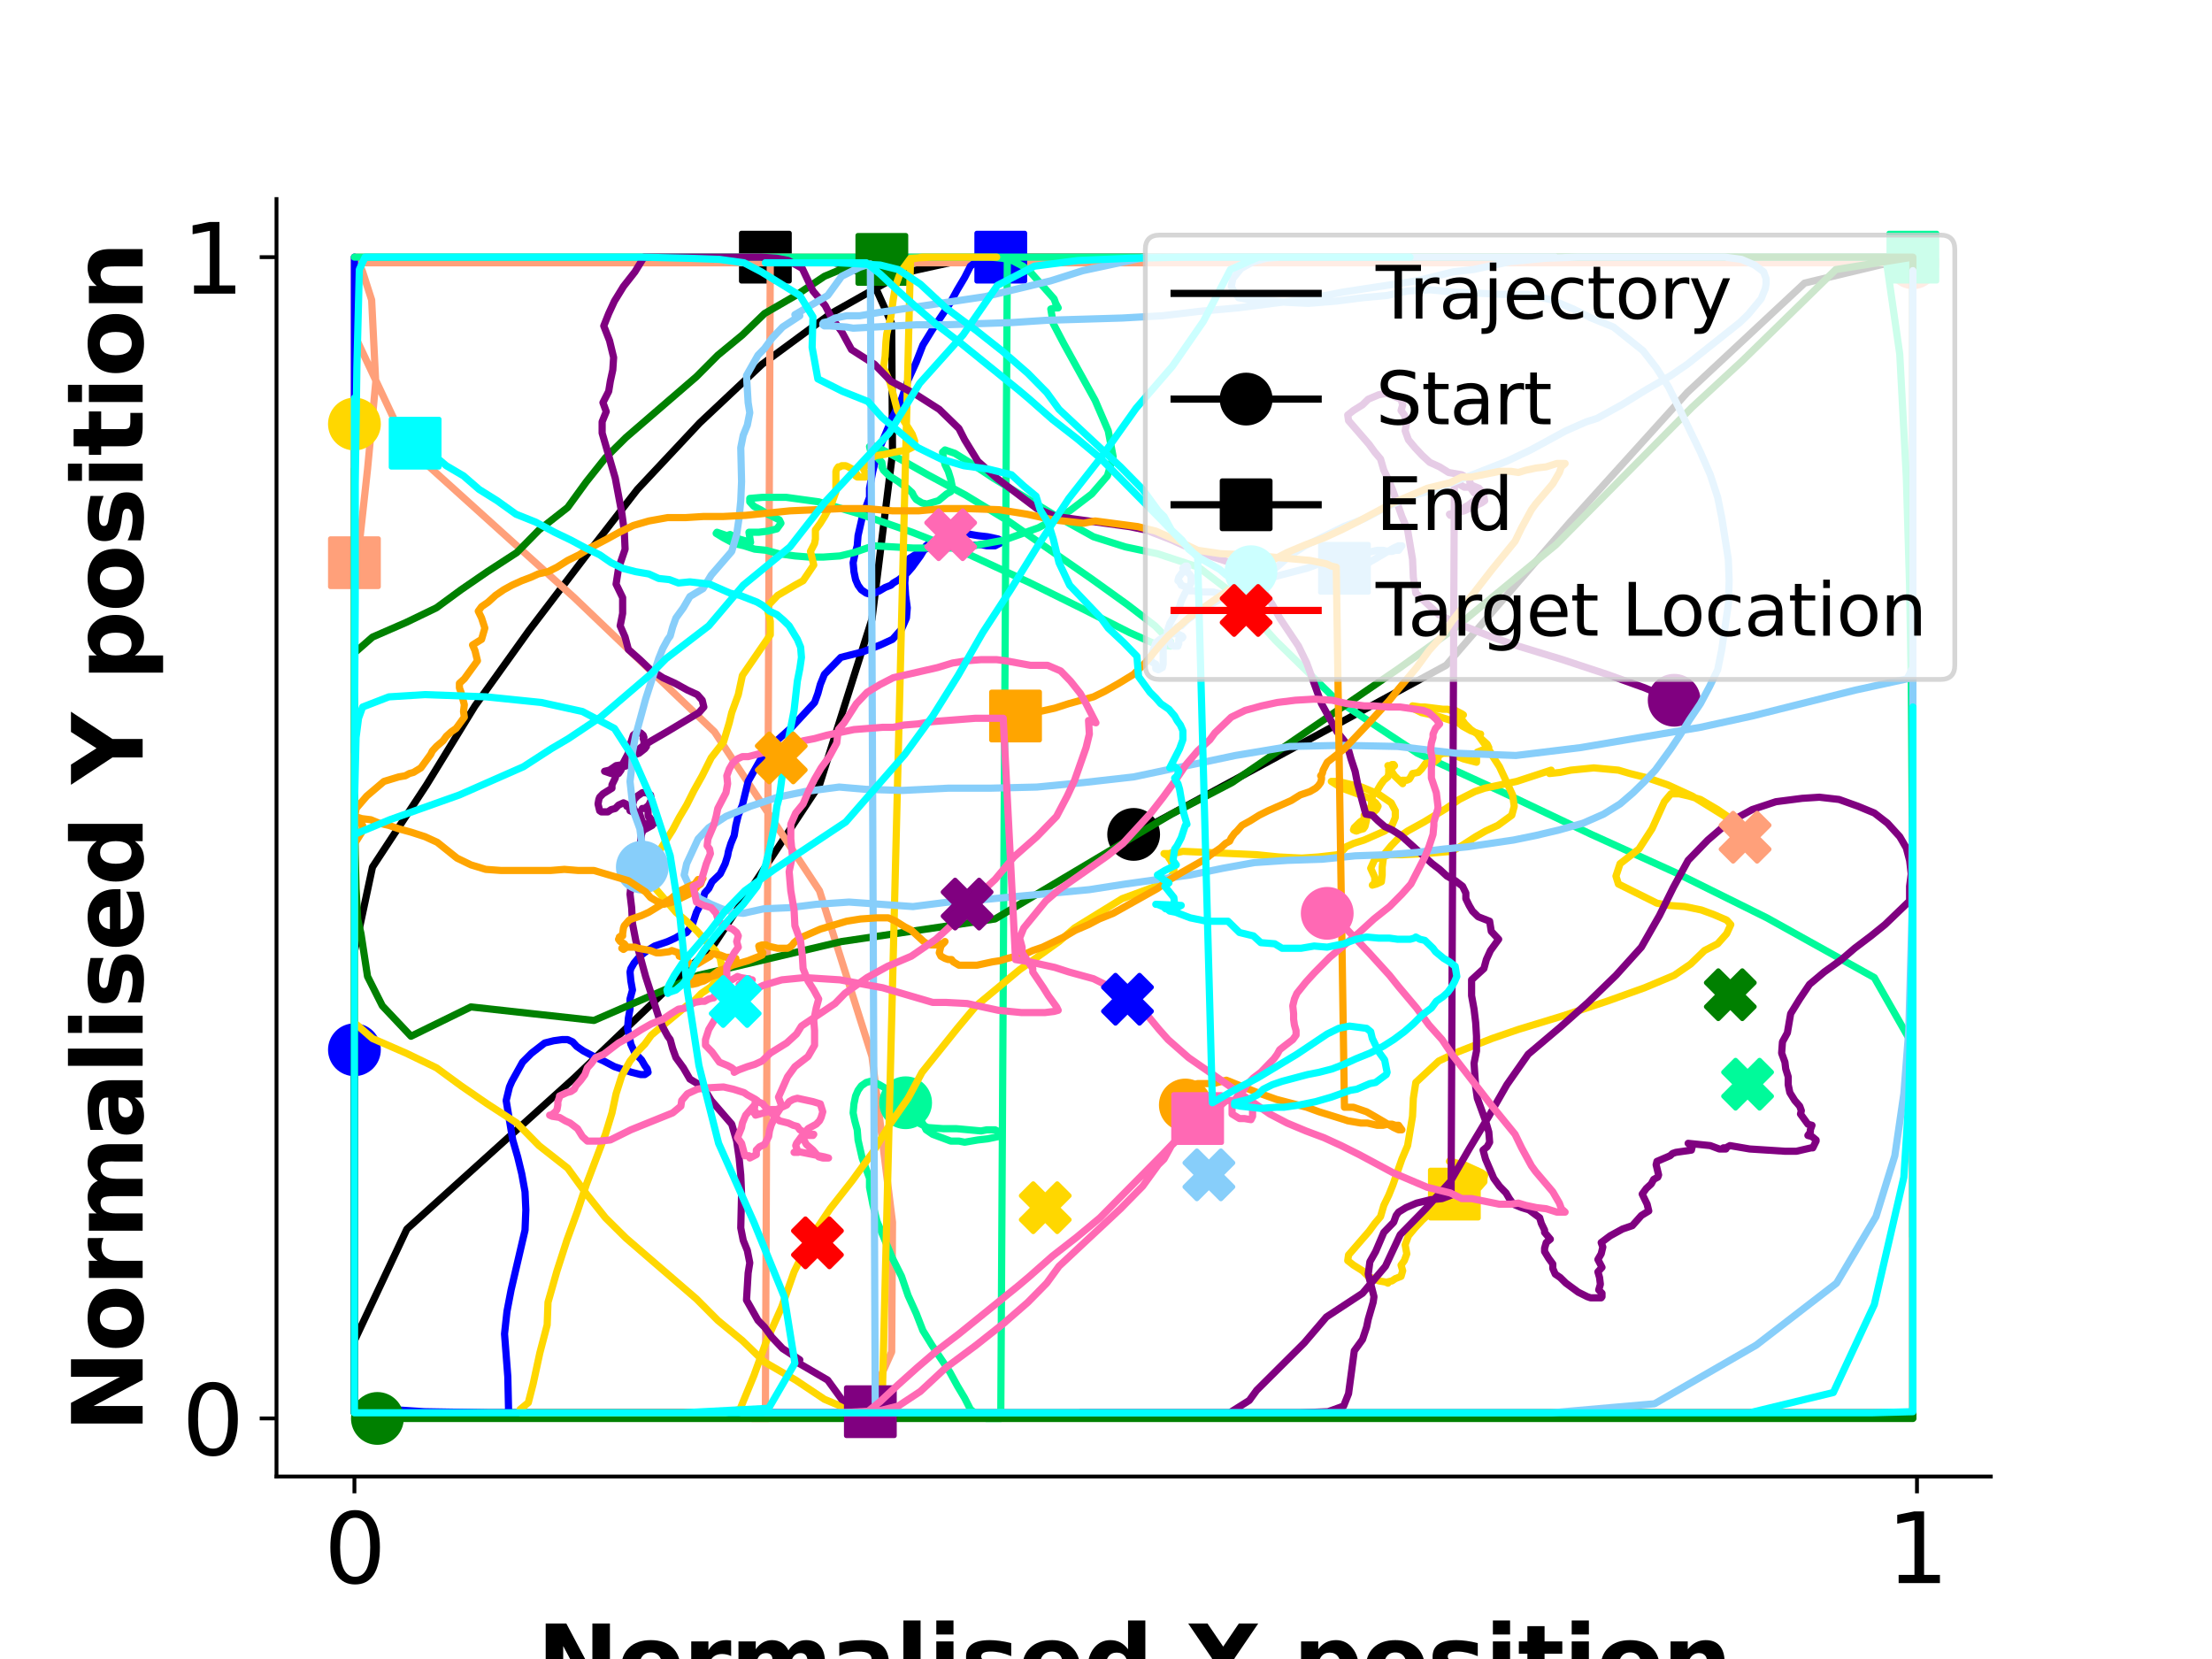 <?xml version="1.0" encoding="utf-8" standalone="no"?>
<!DOCTYPE svg PUBLIC "-//W3C//DTD SVG 1.1//EN"
  "http://www.w3.org/Graphics/SVG/1.1/DTD/svg11.dtd">
<svg xmlns:xlink="http://www.w3.org/1999/xlink" width="460.8pt" height="345.6pt" viewBox="0 0 460.8 345.6" xmlns="http://www.w3.org/2000/svg" version="1.1">
 <defs>
  <style type="text/css">*{stroke-linejoin: round; stroke-linecap: butt}</style>
 </defs>
 <g id="figure_1">
  <g id="patch_1">
   <path d="M 0 345.6 
L 460.8 345.6 
L 460.8 0 
L 0 0 
z
" style="fill: #ffffff"/>
  </g>
  <g id="axes_1">
   <g id="patch_2">
    <path d="M 57.6 307.584 
L 414.72 307.584 
L 414.72 41.472 
L 57.6 41.472 
z
" style="fill: #ffffff"/>
   </g>
   <g id="matplotlib.axis_1">
    <g id="xtick_1">
     <g id="line2d_1">
      <defs>
       <path id="mb3d2b2e546" d="M 0 0 
L 0 3.5 
" style="stroke: #000000; stroke-width: 0.8"/>
      </defs>
      <g>
       <use xlink:href="#mb3d2b2e546" x="73.833" y="307.584" style="stroke: #000000; stroke-width: 0.8"/>
      </g>
     </g>
     <g id="text_1">
      <!-- 0 -->
      <g transform="translate(67.47 329.781)scale(0.2 -0.2)">
       <defs>
        <path id="DejaVuSans-30" d="M 2034 4250 
Q 1547 4250 1301 3770 
Q 1056 3291 1056 2328 
Q 1056 1369 1301 889 
Q 1547 409 2034 409 
Q 2525 409 2770 889 
Q 3016 1369 3016 2328 
Q 3016 3291 2770 3770 
Q 2525 4250 2034 4250 
z
M 2034 4750 
Q 2819 4750 3233 4129 
Q 3647 3509 3647 2328 
Q 3647 1150 3233 529 
Q 2819 -91 2034 -91 
Q 1250 -91 836 529 
Q 422 1150 422 2328 
Q 422 3509 836 4129 
Q 1250 4750 2034 4750 
z
" transform="scale(0.016)"/>
       </defs>
       <use xlink:href="#DejaVuSans-30"/>
      </g>
     </g>
    </g>
    <g id="xtick_2">
     <g id="line2d_2">
      <g>
       <use xlink:href="#mb3d2b2e546" x="399.342" y="307.584" style="stroke: #000000; stroke-width: 0.8"/>
      </g>
     </g>
     <g id="text_2">
      <!-- 1 -->
      <g transform="translate(392.979 329.781)scale(0.2 -0.2)">
       <defs>
        <path id="DejaVuSans-31" d="M 794 531 
L 1825 531 
L 1825 4091 
L 703 3866 
L 703 4441 
L 1819 4666 
L 2450 4666 
L 2450 531 
L 3481 531 
L 3481 0 
L 794 0 
L 794 531 
z
" transform="scale(0.016)"/>
       </defs>
       <use xlink:href="#DejaVuSans-31"/>
      </g>
     </g>
    </g>
    <g id="text_3">
     <!-- Normalised X position -->
     <g transform="translate(111.796 353.137)scale(0.2 -0.2)">
      <defs>
       <path id="DejaVuSans-Bold-4e" d="M 588 4666 
L 1931 4666 
L 3628 1466 
L 3628 4666 
L 4769 4666 
L 4769 0 
L 3425 0 
L 1728 3200 
L 1728 0 
L 588 0 
L 588 4666 
z
" transform="scale(0.016)"/>
       <path id="DejaVuSans-Bold-6f" d="M 2203 2784 
Q 1831 2784 1636 2517 
Q 1441 2250 1441 1747 
Q 1441 1244 1636 976 
Q 1831 709 2203 709 
Q 2569 709 2762 976 
Q 2956 1244 2956 1747 
Q 2956 2250 2762 2517 
Q 2569 2784 2203 2784 
z
M 2203 3584 
Q 3106 3584 3614 3096 
Q 4122 2609 4122 1747 
Q 4122 884 3614 396 
Q 3106 -91 2203 -91 
Q 1297 -91 786 396 
Q 275 884 275 1747 
Q 275 2609 786 3096 
Q 1297 3584 2203 3584 
z
" transform="scale(0.016)"/>
       <path id="DejaVuSans-Bold-72" d="M 3138 2547 
Q 2991 2616 2845 2648 
Q 2700 2681 2553 2681 
Q 2122 2681 1889 2404 
Q 1656 2128 1656 1613 
L 1656 0 
L 538 0 
L 538 3500 
L 1656 3500 
L 1656 2925 
Q 1872 3269 2151 3426 
Q 2431 3584 2822 3584 
Q 2878 3584 2943 3579 
Q 3009 3575 3134 3559 
L 3138 2547 
z
" transform="scale(0.016)"/>
       <path id="DejaVuSans-Bold-6d" d="M 3781 2919 
Q 3994 3244 4286 3414 
Q 4578 3584 4928 3584 
Q 5531 3584 5847 3212 
Q 6163 2841 6163 2131 
L 6163 0 
L 5038 0 
L 5038 1825 
Q 5041 1866 5042 1909 
Q 5044 1953 5044 2034 
Q 5044 2406 4934 2573 
Q 4825 2741 4581 2741 
Q 4263 2741 4089 2478 
Q 3916 2216 3909 1719 
L 3909 0 
L 2784 0 
L 2784 1825 
Q 2784 2406 2684 2573 
Q 2584 2741 2328 2741 
Q 2006 2741 1831 2477 
Q 1656 2213 1656 1722 
L 1656 0 
L 531 0 
L 531 3500 
L 1656 3500 
L 1656 2988 
Q 1863 3284 2130 3434 
Q 2397 3584 2719 3584 
Q 3081 3584 3359 3409 
Q 3638 3234 3781 2919 
z
" transform="scale(0.016)"/>
       <path id="DejaVuSans-Bold-61" d="M 2106 1575 
Q 1756 1575 1579 1456 
Q 1403 1338 1403 1106 
Q 1403 894 1545 773 
Q 1688 653 1941 653 
Q 2256 653 2472 879 
Q 2688 1106 2688 1447 
L 2688 1575 
L 2106 1575 
z
M 3816 1997 
L 3816 0 
L 2688 0 
L 2688 519 
Q 2463 200 2181 54 
Q 1900 -91 1497 -91 
Q 953 -91 614 226 
Q 275 544 275 1050 
Q 275 1666 698 1953 
Q 1122 2241 2028 2241 
L 2688 2241 
L 2688 2328 
Q 2688 2594 2478 2717 
Q 2269 2841 1825 2841 
Q 1466 2841 1156 2769 
Q 847 2697 581 2553 
L 581 3406 
Q 941 3494 1303 3539 
Q 1666 3584 2028 3584 
Q 2975 3584 3395 3211 
Q 3816 2838 3816 1997 
z
" transform="scale(0.016)"/>
       <path id="DejaVuSans-Bold-6c" d="M 538 4863 
L 1656 4863 
L 1656 0 
L 538 0 
L 538 4863 
z
" transform="scale(0.016)"/>
       <path id="DejaVuSans-Bold-69" d="M 538 3500 
L 1656 3500 
L 1656 0 
L 538 0 
L 538 3500 
z
M 538 4863 
L 1656 4863 
L 1656 3950 
L 538 3950 
L 538 4863 
z
" transform="scale(0.016)"/>
       <path id="DejaVuSans-Bold-73" d="M 3272 3391 
L 3272 2541 
Q 2913 2691 2578 2766 
Q 2244 2841 1947 2841 
Q 1628 2841 1473 2761 
Q 1319 2681 1319 2516 
Q 1319 2381 1436 2309 
Q 1553 2238 1856 2203 
L 2053 2175 
Q 2913 2066 3209 1816 
Q 3506 1566 3506 1031 
Q 3506 472 3093 190 
Q 2681 -91 1863 -91 
Q 1516 -91 1145 -36 
Q 775 19 384 128 
L 384 978 
Q 719 816 1070 734 
Q 1422 653 1784 653 
Q 2113 653 2278 743 
Q 2444 834 2444 1013 
Q 2444 1163 2330 1236 
Q 2216 1309 1875 1350 
L 1678 1375 
Q 931 1469 631 1722 
Q 331 1975 331 2491 
Q 331 3047 712 3315 
Q 1094 3584 1881 3584 
Q 2191 3584 2531 3537 
Q 2872 3491 3272 3391 
z
" transform="scale(0.016)"/>
       <path id="DejaVuSans-Bold-65" d="M 4031 1759 
L 4031 1441 
L 1416 1441 
Q 1456 1047 1700 850 
Q 1944 653 2381 653 
Q 2734 653 3104 758 
Q 3475 863 3866 1075 
L 3866 213 
Q 3469 63 3072 -14 
Q 2675 -91 2278 -91 
Q 1328 -91 801 392 
Q 275 875 275 1747 
Q 275 2603 792 3093 
Q 1309 3584 2216 3584 
Q 3041 3584 3536 3087 
Q 4031 2591 4031 1759 
z
M 2881 2131 
Q 2881 2450 2695 2645 
Q 2509 2841 2209 2841 
Q 1884 2841 1681 2658 
Q 1478 2475 1428 2131 
L 2881 2131 
z
" transform="scale(0.016)"/>
       <path id="DejaVuSans-Bold-64" d="M 2919 2988 
L 2919 4863 
L 4044 4863 
L 4044 0 
L 2919 0 
L 2919 506 
Q 2688 197 2409 53 
Q 2131 -91 1766 -91 
Q 1119 -91 703 423 
Q 288 938 288 1747 
Q 288 2556 703 3070 
Q 1119 3584 1766 3584 
Q 2128 3584 2408 3439 
Q 2688 3294 2919 2988 
z
M 2181 722 
Q 2541 722 2730 984 
Q 2919 1247 2919 1747 
Q 2919 2247 2730 2509 
Q 2541 2772 2181 2772 
Q 1825 2772 1636 2509 
Q 1447 2247 1447 1747 
Q 1447 1247 1636 984 
Q 1825 722 2181 722 
z
" transform="scale(0.016)"/>
       <path id="DejaVuSans-Bold-20" transform="scale(0.016)"/>
       <path id="DejaVuSans-Bold-58" d="M 3188 2381 
L 4806 0 
L 3553 0 
L 2463 1594 
L 1381 0 
L 122 0 
L 1741 2381 
L 184 4666 
L 1441 4666 
L 2463 3163 
L 3481 4666 
L 4744 4666 
L 3188 2381 
z
" transform="scale(0.016)"/>
       <path id="DejaVuSans-Bold-70" d="M 1656 506 
L 1656 -1331 
L 538 -1331 
L 538 3500 
L 1656 3500 
L 1656 2988 
Q 1888 3294 2169 3439 
Q 2450 3584 2816 3584 
Q 3463 3584 3878 3070 
Q 4294 2556 4294 1747 
Q 4294 938 3878 423 
Q 3463 -91 2816 -91 
Q 2450 -91 2169 54 
Q 1888 200 1656 506 
z
M 2400 2772 
Q 2041 2772 1848 2508 
Q 1656 2244 1656 1747 
Q 1656 1250 1848 986 
Q 2041 722 2400 722 
Q 2759 722 2948 984 
Q 3138 1247 3138 1747 
Q 3138 2247 2948 2509 
Q 2759 2772 2400 2772 
z
" transform="scale(0.016)"/>
       <path id="DejaVuSans-Bold-74" d="M 1759 4494 
L 1759 3500 
L 2913 3500 
L 2913 2700 
L 1759 2700 
L 1759 1216 
Q 1759 972 1856 886 
Q 1953 800 2241 800 
L 2816 800 
L 2816 0 
L 1856 0 
Q 1194 0 917 276 
Q 641 553 641 1216 
L 641 2700 
L 84 2700 
L 84 3500 
L 641 3500 
L 641 4494 
L 1759 4494 
z
" transform="scale(0.016)"/>
       <path id="DejaVuSans-Bold-6e" d="M 4056 2131 
L 4056 0 
L 2931 0 
L 2931 347 
L 2931 1631 
Q 2931 2084 2911 2256 
Q 2891 2428 2841 2509 
Q 2775 2619 2662 2680 
Q 2550 2741 2406 2741 
Q 2056 2741 1856 2470 
Q 1656 2200 1656 1722 
L 1656 0 
L 538 0 
L 538 3500 
L 1656 3500 
L 1656 2988 
Q 1909 3294 2193 3439 
Q 2478 3584 2822 3584 
Q 3428 3584 3742 3212 
Q 4056 2841 4056 2131 
z
" transform="scale(0.016)"/>
      </defs>
      <use xlink:href="#DejaVuSans-Bold-4e"/>
      <use xlink:href="#DejaVuSans-Bold-6f" x="83.691"/>
      <use xlink:href="#DejaVuSans-Bold-72" x="152.393"/>
      <use xlink:href="#DejaVuSans-Bold-6d" x="201.709"/>
      <use xlink:href="#DejaVuSans-Bold-61" x="305.908"/>
      <use xlink:href="#DejaVuSans-Bold-6c" x="373.389"/>
      <use xlink:href="#DejaVuSans-Bold-69" x="407.666"/>
      <use xlink:href="#DejaVuSans-Bold-73" x="441.943"/>
      <use xlink:href="#DejaVuSans-Bold-65" x="501.465"/>
      <use xlink:href="#DejaVuSans-Bold-64" x="569.287"/>
      <use xlink:href="#DejaVuSans-Bold-20" x="640.869"/>
      <use xlink:href="#DejaVuSans-Bold-58" x="675.684"/>
      <use xlink:href="#DejaVuSans-Bold-20" x="752.783"/>
      <use xlink:href="#DejaVuSans-Bold-70" x="787.598"/>
      <use xlink:href="#DejaVuSans-Bold-6f" x="859.18"/>
      <use xlink:href="#DejaVuSans-Bold-73" x="927.881"/>
      <use xlink:href="#DejaVuSans-Bold-69" x="987.402"/>
      <use xlink:href="#DejaVuSans-Bold-74" x="1021.68"/>
      <use xlink:href="#DejaVuSans-Bold-69" x="1069.482"/>
      <use xlink:href="#DejaVuSans-Bold-6f" x="1103.76"/>
      <use xlink:href="#DejaVuSans-Bold-6e" x="1172.461"/>
     </g>
    </g>
   </g>
   <g id="matplotlib.axis_2">
    <g id="ytick_1">
     <g id="line2d_3">
      <defs>
       <path id="mf5e7f2f22a" d="M 0 0 
L -3.5 0 
" style="stroke: #000000; stroke-width: 0.8"/>
      </defs>
      <g>
       <use xlink:href="#mf5e7f2f22a" x="57.6" y="295.488" style="stroke: #000000; stroke-width: 0.8"/>
      </g>
     </g>
     <g id="text_4">
      <!-- 0 -->
      <g transform="translate(37.875 303.086)scale(0.2 -0.2)">
       <use xlink:href="#DejaVuSans-30"/>
      </g>
     </g>
    </g>
    <g id="ytick_2">
     <g id="line2d_4">
      <g>
       <use xlink:href="#mf5e7f2f22a" x="57.6" y="53.568" style="stroke: #000000; stroke-width: 0.8"/>
      </g>
     </g>
     <g id="text_5">
      <!-- 1 -->
      <g transform="translate(37.875 61.166)scale(0.2 -0.2)">
       <use xlink:href="#DejaVuSans-31"/>
      </g>
     </g>
    </g>
    <g id="text_6">
     <!-- Normalised Y position -->
     <g transform="translate(29.716 298.423)rotate(-90)scale(0.2 -0.2)">
      <defs>
       <path id="DejaVuSans-Bold-59" d="M -63 4666 
L 1253 4666 
L 2316 3003 
L 3378 4666 
L 4697 4666 
L 2919 1966 
L 2919 0 
L 1716 0 
L 1716 1966 
L -63 4666 
z
" transform="scale(0.016)"/>
      </defs>
      <use xlink:href="#DejaVuSans-Bold-4e"/>
      <use xlink:href="#DejaVuSans-Bold-6f" x="83.691"/>
      <use xlink:href="#DejaVuSans-Bold-72" x="152.393"/>
      <use xlink:href="#DejaVuSans-Bold-6d" x="201.709"/>
      <use xlink:href="#DejaVuSans-Bold-61" x="305.908"/>
      <use xlink:href="#DejaVuSans-Bold-6c" x="373.389"/>
      <use xlink:href="#DejaVuSans-Bold-69" x="407.666"/>
      <use xlink:href="#DejaVuSans-Bold-73" x="441.943"/>
      <use xlink:href="#DejaVuSans-Bold-65" x="501.465"/>
      <use xlink:href="#DejaVuSans-Bold-64" x="569.287"/>
      <use xlink:href="#DejaVuSans-Bold-20" x="640.869"/>
      <use xlink:href="#DejaVuSans-Bold-59" x="675.684"/>
      <use xlink:href="#DejaVuSans-Bold-20" x="748.096"/>
      <use xlink:href="#DejaVuSans-Bold-70" x="782.91"/>
      <use xlink:href="#DejaVuSans-Bold-6f" x="854.492"/>
      <use xlink:href="#DejaVuSans-Bold-73" x="923.193"/>
      <use xlink:href="#DejaVuSans-Bold-69" x="982.715"/>
      <use xlink:href="#DejaVuSans-Bold-74" x="1016.992"/>
      <use xlink:href="#DejaVuSans-Bold-69" x="1064.795"/>
      <use xlink:href="#DejaVuSans-Bold-6f" x="1099.072"/>
      <use xlink:href="#DejaVuSans-Bold-6e" x="1167.773"/>
     </g>
    </g>
   </g>
   <g id="line2d_5">
    <path d="M 236.16 173.823 
L 301.262 138.592 
L 327.063 108.763 
L 351.498 81.753 
L 375.932 58.97 
L 398.487 53.568 
L 398.487 53.568 
L 203.182 53.568 
L 188.145 56.856 
L 173.109 65.312 
L 158.756 75.881 
L 145.769 88.094 
L 132.783 101.952 
L 121.847 116.044 
L 110.228 131.311 
L 98.951 147.048 
L 88.869 163.489 
L 77.592 180.635 
L 73.833 198.25 
L 73.833 294.314 
L 73.833 294.314 
L 398.487 294.314 
L 398.487 294.314 
L 398.487 53.568 
L 398.487 294.314 
L 73.833 294.314 
L 73.833 294.314 
L 73.833 279.282 
L 84.768 256.029 
L 119.626 224.556 
L 148.845 196.606 
L 170.716 163.489 
L 181.652 128.962 
L 185.924 94.436 
L 185.753 67.426 
L 181.652 58.265 
L 176.355 55.212 
L 169.862 54.038 
L 163.027 53.803 
L 159.952 53.568 
L 156.705 53.568 
L 159.439 53.568 
" clip-path="url(#p95100759bb)" style="fill: none; stroke: #000000; stroke-width: 1.5; stroke-linecap: square"/>
   </g>
   <g id="line2d_6">
    <path d="M 236.16 173.823 
" clip-path="url(#p95100759bb)" style="fill: none; stroke: #000000; stroke-width: 1.5; stroke-linecap: square"/>
    <defs>
     <path id="mf6cd7c7d9b" d="M 0 5 
C 1.326 5 2.598 4.473 3.536 3.536 
C 4.473 2.598 5 1.326 5 0 
C 5 -1.326 4.473 -2.598 3.536 -3.536 
C 2.598 -4.473 1.326 -5 0 -5 
C -1.326 -5 -2.598 -4.473 -3.536 -3.536 
C -4.473 -2.598 -5 -1.326 -5 0 
C -5 1.326 -4.473 2.598 -3.536 3.536 
C -2.598 4.473 -1.326 5 0 5 
z
" style="stroke: #000000"/>
    </defs>
    <g clip-path="url(#p95100759bb)">
     <use xlink:href="#mf6cd7c7d9b" x="236.16" y="173.823" style="stroke: #000000"/>
    </g>
   </g>
   <g id="line2d_7">
    <path d="M 159.439 53.568 
" clip-path="url(#p95100759bb)" style="fill: none; stroke: #000000; stroke-width: 1.5; stroke-linecap: square"/>
    <defs>
     <path id="m3f7fa8bcae" d="M -5 5 
L 5 5 
L 5 -5 
L -5 -5 
z
" style="stroke: #000000; stroke-linejoin: miter"/>
    </defs>
    <g clip-path="url(#p95100759bb)">
     <use xlink:href="#m3f7fa8bcae" x="159.439" y="53.568" style="stroke: #000000; stroke-linejoin: miter"/>
    </g>
   </g>
   <g id="line2d_8">
    <path d="M 398.487 54.742 
L 73.833 54.742 
L 73.833 54.742 
L 73.833 69.774 
L 84.768 93.027 
L 119.626 124.5 
L 148.845 152.45 
L 170.716 185.567 
L 181.652 220.094 
L 185.924 254.62 
L 185.753 281.63 
L 181.652 290.791 
L 176.355 293.844 
L 169.862 295.018 
L 163.027 295.253 
L 159.952 295.488 
L 156.705 295.488 
L 159.439 295.488 
L 160.464 53.568 
L 316.469 53.568 
L 73.833 53.568 
L 73.833 211.873 
L 73.833 122.621 
L 76.567 97.724 
L 78.275 79.639 
L 77.421 62.493 
L 75.541 56.621 
L 74.687 54.507 
L 74.004 53.568 
L 74.004 53.568 
L 73.833 53.568 
L 73.833 53.568 
L 73.833 294.314 
L 73.833 117.219 
" clip-path="url(#p95100759bb)" style="fill: none; stroke: #ffa07a; stroke-width: 1.5; stroke-linecap: square"/>
   </g>
   <g id="line2d_9">
    <path d="M 398.487 54.742 
" clip-path="url(#p95100759bb)" style="fill: none; stroke: #ffa07a; stroke-width: 1.5; stroke-linecap: square"/>
    <defs>
     <path id="m910a12479f" d="M 0 5 
C 1.326 5 2.598 4.473 3.536 3.536 
C 4.473 2.598 5 1.326 5 0 
C 5 -1.326 4.473 -2.598 3.536 -3.536 
C 2.598 -4.473 1.326 -5 0 -5 
C -1.326 -5 -2.598 -4.473 -3.536 -3.536 
C -4.473 -2.598 -5 -1.326 -5 0 
C -5 1.326 -4.473 2.598 -3.536 3.536 
C -2.598 4.473 -1.326 5 0 5 
z
" style="stroke: #ffa07a"/>
    </defs>
    <g clip-path="url(#p95100759bb)">
     <use xlink:href="#m910a12479f" x="398.487" y="54.742" style="fill: #ffa07a; stroke: #ffa07a"/>
    </g>
   </g>
   <g id="line2d_10">
    <path d="M 73.833 117.219 
" clip-path="url(#p95100759bb)" style="fill: none; stroke: #ffa07a; stroke-width: 1.5; stroke-linecap: square"/>
    <defs>
     <path id="mdd53546973" d="M -5 5 
L 5 5 
L 5 -5 
L -5 -5 
z
" style="stroke: #ffa07a; stroke-linejoin: miter"/>
    </defs>
    <g clip-path="url(#p95100759bb)">
     <use xlink:href="#mdd53546973" x="73.833" y="117.219" style="fill: #ffa07a; stroke: #ffa07a; stroke-linejoin: miter"/>
    </g>
   </g>
   <g id="line2d_11">
    <path d="M 73.833 218.684 
L 73.833 118.158 
L 73.833 294.314 
L 73.833 294.314 
L 184.386 294.314 
L 73.833 294.314 
L 73.833 53.568 
L 73.833 292.435 
L 81.18 293.609 
L 88.357 294.079 
L 102.026 294.314 
L 151.75 294.314 
L 87.332 294.314 
L 105.956 294.314 
L 105.786 286.798 
L 105.102 277.872 
L 105.615 273.175 
L 106.469 268.712 
L 109.374 256.264 
L 109.545 252.036 
L 109.374 248.278 
L 108.69 244.52 
L 107.836 240.997 
L 106.811 237.474 
L 105.444 229.254 
L 106.127 226.435 
L 106.64 225.261 
L 108.861 221.268 
L 110.741 219.389 
L 113.475 217.275 
L 115.354 216.805 
L 117.063 216.57 
L 118.259 216.57 
L 119.284 217.04 
L 120.139 217.98 
L 121.506 218.919 
L 123.727 220.094 
L 125.777 221.033 
L 127.999 222.207 
L 131.587 223.382 
L 133.467 223.851 
L 134.321 223.851 
L 135.004 223.382 
L 134.834 222.677 
L 134.321 221.973 
L 133.638 220.798 
L 132.271 219.389 
L 131.416 217.51 
L 130.733 214.222 
L 130.904 212.108 
L 131.245 210.229 
L 131.245 208.115 
L 131.758 206.236 
L 131.416 204.357 
L 131.245 202.478 
L 131.416 201.773 
L 132.1 200.599 
L 133.296 199.19 
L 134.834 198.015 
L 136.371 197.076 
L 139.105 196.136 
L 140.643 195.432 
L 141.839 194.727 
L 143.035 194.257 
L 144.232 192.613 
L 145.086 190.03 
L 146.453 187.446 
L 146.795 186.037 
L 147.649 185.097 
L 148.332 183.688 
L 150.041 182.044 
L 151.066 179.93 
L 151.579 178.286 
L 151.75 177.346 
L 152.262 175.702 
L 152.946 174.058 
L 153.288 171.944 
L 153.8 169.831 
L 154.655 167.717 
L 155.851 162.784 
L 159.439 156.443 
L 164.907 151.51 
L 169.691 146.343 
L 170.375 144.464 
L 170.887 142.585 
L 171.742 140.471 
L 175.159 136.948 
L 179.773 135.774 
L 183.361 134.365 
L 185.924 133.19 
L 187.804 131.076 
L 188.829 128.728 
L 189 126.614 
L 188.658 124.03 
L 188.487 121.447 
L 188.658 119.333 
L 189.512 116.279 
L 191.392 115.105 
L 193.271 114.165 
L 196.518 113.931 
L 199.252 113.931 
L 204.378 113.461 
L 205.574 113.696 
L 207.283 113.696 
L 208.65 112.991 
L 208.65 112.756 
L 207.966 112.286 
L 205.745 111.817 
L 203.695 111.582 
L 200.961 111.112 
L 199.765 111.347 
L 198.056 111.347 
L 194.297 112.756 
L 192.93 113.696 
L 192.588 114.4 
L 191.734 115.81 
L 190.025 118.158 
L 189 119.333 
L 187.291 120.742 
L 186.095 121.447 
L 185.582 121.916 
L 184.386 122.386 
L 183.19 123.091 
L 182.165 123.56 
L 181.31 123.795 
L 180.456 123.56 
L 179.431 122.856 
L 178.747 121.916 
L 178.235 120.742 
L 177.893 119.098 
L 177.722 117.219 
L 178.064 115.575 
L 178.577 113.696 
L 178.747 111.582 
L 179.602 107.824 
L 181.14 103.596 
L 181.14 101.717 
L 181.823 98.194 
L 182.677 94.671 
L 185.924 86.92 
L 187.804 83.162 
L 189.171 79.169 
L 190.879 75.411 
L 192.246 71.888 
L 194.126 68.835 
L 197.885 63.198 
L 199.423 60.379 
L 200.961 57.796 
L 202.157 55.447 
L 203.695 54.273 
L 205.403 53.568 
L 208.479 53.568 
L 208.479 53.568 
" clip-path="url(#p95100759bb)" style="fill: none; stroke: #0000ff; stroke-width: 1.5; stroke-linecap: square"/>
   </g>
   <g id="line2d_12">
    <path d="M 73.833 218.684 
" clip-path="url(#p95100759bb)" style="fill: none; stroke: #0000ff; stroke-width: 1.5; stroke-linecap: square"/>
    <defs>
     <path id="m8c5eca733e" d="M 0 5 
C 1.326 5 2.598 4.473 3.536 3.536 
C 4.473 2.598 5 1.326 5 0 
C 5 -1.326 4.473 -2.598 3.536 -3.536 
C 2.598 -4.473 1.326 -5 0 -5 
C -1.326 -5 -2.598 -4.473 -3.536 -3.536 
C -4.473 -2.598 -5 -1.326 -5 0 
C -5 1.326 -4.473 2.598 -3.536 3.536 
C -2.598 4.473 -1.326 5 0 5 
z
" style="stroke: #0000ff"/>
    </defs>
    <g clip-path="url(#p95100759bb)">
     <use xlink:href="#m8c5eca733e" x="73.833" y="218.684" style="fill: #0000ff; stroke: #0000ff"/>
    </g>
   </g>
   <g id="line2d_13">
    <path d="M 208.479 53.568 
" clip-path="url(#p95100759bb)" style="fill: none; stroke: #0000ff; stroke-width: 1.5; stroke-linecap: square"/>
    <defs>
     <path id="m26d48b0610" d="M -5 5 
L 5 5 
L 5 -5 
L -5 -5 
z
" style="stroke: #0000ff; stroke-linejoin: miter"/>
    </defs>
    <g clip-path="url(#p95100759bb)">
     <use xlink:href="#m26d48b0610" x="208.479" y="53.568" style="fill: #0000ff; stroke: #0000ff; stroke-linejoin: miter"/>
    </g>
   </g>
   <g id="line2d_14">
    <path d="M 188.658 229.723 
L 189.512 232.777 
L 191.392 233.951 
L 193.271 234.891 
L 196.518 235.125 
L 199.252 235.125 
L 204.378 235.595 
L 205.574 235.36 
L 207.283 235.36 
L 208.65 236.065 
L 208.65 236.3 
L 207.966 236.77 
L 205.745 237.239 
L 203.695 237.474 
L 200.961 237.944 
L 199.765 237.709 
L 198.056 237.709 
L 194.297 236.3 
L 192.93 235.36 
L 192.588 234.656 
L 191.734 233.246 
L 190.025 230.898 
L 189 229.723 
L 187.291 228.314 
L 186.095 227.609 
L 185.582 227.14 
L 184.386 226.67 
L 183.19 225.965 
L 182.165 225.496 
L 181.31 225.261 
L 180.456 225.496 
L 179.431 226.2 
L 178.747 227.14 
L 178.235 228.314 
L 177.893 229.958 
L 177.722 231.837 
L 178.064 233.481 
L 178.577 235.36 
L 178.747 237.474 
L 179.602 241.232 
L 181.14 245.46 
L 181.14 247.339 
L 181.823 250.862 
L 182.677 254.385 
L 185.924 262.136 
L 187.804 265.894 
L 189.171 269.887 
L 190.879 273.645 
L 192.246 277.168 
L 194.126 280.221 
L 197.885 285.858 
L 199.423 288.677 
L 200.961 291.26 
L 202.157 293.609 
L 203.695 294.783 
L 205.403 295.488 
L 208.479 295.488 
L 209.846 53.568 
L 398.487 53.568 
L 142.694 53.568 
L 392.849 53.568 
L 395.753 73.767 
L 397.12 99.368 
L 397.804 122.151 
L 398.146 142.35 
L 398.487 189.09 
L 398.487 257.673 
L 398.487 217.745 
L 390.456 203.652 
L 368.072 191.204 
L 349.106 181.809 
L 331.506 173.823 
L 312.71 164.898 
L 295.281 156.912 
L 278.194 145.639 
L 265.721 133.425 
L 257.006 123.795 
L 249.659 118.158 
L 241.115 115.34 
L 234.451 113.931 
L 227.787 111.817 
L 219.756 107.354 
L 206.941 99.603 
L 202.328 96.55 
L 198.91 94.436 
L 196.86 93.731 
L 196.347 94.201 
L 196.518 95.376 
L 196.86 96.785 
L 197.543 98.194 
L 198.056 99.838 
L 198.398 101.482 
L 198.056 102.422 
L 197.201 102.891 
L 195.493 104.301 
L 193.101 105.005 
L 192.075 104.77 
L 190.879 104.066 
L 190.367 103.361 
L 190.025 102.657 
L 189 101.717 
L 187.12 100.308 
L 185.24 99.134 
L 184.044 97.959 
L 183.703 97.255 
L 183.874 97.255 
L 183.703 96.315 
L 183.019 95.61 
L 182.336 94.671 
L 181.31 93.731 
L 181.14 93.027 
L 181.652 92.792 
L 183.874 93.731 
L 187.462 95.61 
L 193.271 98.899 
L 201.131 103.126 
L 210.017 108.528 
L 227.275 120.507 
L 234.793 125.909 
L 240.603 130.372 
L 243.849 133.66 
L 243.849 134.599 
L 241.115 134.365 
L 235.306 131.781 
L 225.566 126.849 
L 214.63 121.447 
L 201.986 115.575 
L 190.025 110.877 
L 179.26 107.119 
L 170.546 104.536 
L 163.711 103.596 
L 158.926 103.596 
L 156.192 103.831 
L 156.192 104.536 
L 157.047 105.475 
L 158.414 106.18 
L 159.952 107.119 
L 162.344 108.294 
L 162.686 108.998 
L 161.831 110.173 
L 159.952 110.642 
L 158.072 110.877 
L 156.022 110.877 
L 156.363 112.991 
L 153.971 112.286 
L 152.092 111.347 
L 151.408 111.582 
L 149.358 110.877 
L 149.187 111.112 
L 150.725 112.052 
L 152.946 113.226 
L 154.996 113.696 
L 157.218 114.4 
L 159.61 114.635 
L 162.173 115.34 
L 165.59 115.81 
L 168.495 116.044 
L 171.571 116.044 
L 174.988 115.81 
L 177.893 115.105 
L 181.994 113.696 
L 190.196 114.165 
L 200.277 114.165 
L 209.162 112.521 
L 216.339 109.938 
L 222.832 106.415 
L 227.446 102.891 
L 230.692 99.134 
L 231.888 95.141 
L 230.863 89.739 
L 228.129 83.397 
L 221.636 71.653 
L 219.415 67.426 
L 218.902 64.372 
L 219.756 64.137 
L 220.44 64.137 
L 219.927 63.198 
L 219.586 62.258 
L 214.801 56.856 
L 213.092 55.447 
L 210.871 54.273 
L 208.821 53.803 
L 206.428 53.568 
L 73.833 53.568 
L 398.487 53.568 
L 398.487 53.568 
" clip-path="url(#p95100759bb)" style="fill: none; stroke: #00fa9a; stroke-width: 1.5; stroke-linecap: square"/>
   </g>
   <g id="line2d_15">
    <path d="M 188.658 229.723 
" clip-path="url(#p95100759bb)" style="fill: none; stroke: #00fa9a; stroke-width: 1.5; stroke-linecap: square"/>
    <defs>
     <path id="m764383e203" d="M 0 5 
C 1.326 5 2.598 4.473 3.536 3.536 
C 4.473 2.598 5 1.326 5 0 
C 5 -1.326 4.473 -2.598 3.536 -3.536 
C 2.598 -4.473 1.326 -5 0 -5 
C -1.326 -5 -2.598 -4.473 -3.536 -3.536 
C -4.473 -2.598 -5 -1.326 -5 0 
C -5 1.326 -4.473 2.598 -3.536 3.536 
C -2.598 4.473 -1.326 5 0 5 
z
" style="stroke: #00fa9a"/>
    </defs>
    <g clip-path="url(#p95100759bb)">
     <use xlink:href="#m764383e203" x="188.658" y="229.723" style="fill: #00fa9a; stroke: #00fa9a"/>
    </g>
   </g>
   <g id="line2d_16">
    <path d="M 398.487 53.568 
" clip-path="url(#p95100759bb)" style="fill: none; stroke: #00fa9a; stroke-width: 1.5; stroke-linecap: square"/>
    <defs>
     <path id="mb34e6ca017" d="M -5 5 
L 5 5 
L 5 -5 
L -5 -5 
z
" style="stroke: #00fa9a; stroke-linejoin: miter"/>
    </defs>
    <g clip-path="url(#p95100759bb)">
     <use xlink:href="#mb34e6ca017" x="398.487" y="53.568" style="fill: #00fa9a; stroke: #00fa9a; stroke-linejoin: miter"/>
    </g>
   </g>
   <g id="line2d_17">
    <path d="M 78.617 295.488 
L 398.487 295.488 
L 398.487 295.488 
L 398.487 53.568 
L 398.487 53.568 
L 254.443 53.568 
L 398.487 53.568 
L 398.487 151.275 
L 398.487 53.568 
L 382.425 56.152 
L 362.946 75.176 
L 352.523 84.806 
L 324.158 113.461 
L 302.8 131.076 
L 291.351 139.297 
L 256.664 163.019 
L 244.02 169.596 
L 207.283 191.439 
L 175.33 196.136 
L 145.428 203.183 
L 123.727 212.578 
L 98.096 209.759 
L 85.623 215.866 
L 79.642 209.524 
L 76.567 203.417 
L 75.2 194.492 
L 74.516 191.439 
L 74.174 185.097 
L 74.004 177.816 
L 73.833 165.368 
L 73.833 97.724 
L 73.833 294.314 
L 73.833 136.009 
L 77.592 132.72 
L 84.598 129.667 
L 90.92 126.614 
L 96.046 122.856 
L 101.514 119.098 
L 107.665 115.105 
L 112.279 110.407 
L 118.259 105.71 
L 122.189 100.308 
L 126.119 95.376 
L 130.391 91.148 
L 145.086 78.465 
L 149.528 74.002 
L 154.655 69.774 
L 159.268 65.312 
L 165.761 61.554 
L 171.742 57.561 
L 177.893 54.977 
L 183.703 54.038 
L 183.703 54.038 
" clip-path="url(#p95100759bb)" style="fill: none; stroke: #008000; stroke-width: 1.5; stroke-linecap: square"/>
   </g>
   <g id="line2d_18">
    <path d="M 78.617 295.488 
" clip-path="url(#p95100759bb)" style="fill: none; stroke: #008000; stroke-width: 1.5; stroke-linecap: square"/>
    <defs>
     <path id="m5abb0a0d74" d="M 0 5 
C 1.326 5 2.598 4.473 3.536 3.536 
C 4.473 2.598 5 1.326 5 0 
C 5 -1.326 4.473 -2.598 3.536 -3.536 
C 2.598 -4.473 1.326 -5 0 -5 
C -1.326 -5 -2.598 -4.473 -3.536 -3.536 
C -4.473 -2.598 -5 -1.326 -5 0 
C -5 1.326 -4.473 2.598 -3.536 3.536 
C -2.598 4.473 -1.326 5 0 5 
z
" style="stroke: #008000"/>
    </defs>
    <g clip-path="url(#p95100759bb)">
     <use xlink:href="#m5abb0a0d74" x="78.617" y="295.488" style="fill: #008000; stroke: #008000"/>
    </g>
   </g>
   <g id="line2d_19">
    <path d="M 183.703 54.038 
" clip-path="url(#p95100759bb)" style="fill: none; stroke: #008000; stroke-width: 1.5; stroke-linecap: square"/>
    <defs>
     <path id="ma05bd472f4" d="M -5 5 
L 5 5 
L 5 -5 
L -5 -5 
z
" style="stroke: #008000; stroke-linejoin: miter"/>
    </defs>
    <g clip-path="url(#p95100759bb)">
     <use xlink:href="#ma05bd472f4" x="183.703" y="54.038" style="fill: #008000; stroke: #008000; stroke-linejoin: miter"/>
    </g>
   </g>
   <g id="line2d_20">
    <path d="M 73.833 88.329 
L 73.833 213.047 
L 77.592 216.336 
L 84.598 219.389 
L 90.92 222.442 
L 96.046 226.2 
L 101.514 229.958 
L 107.665 233.951 
L 112.279 238.649 
L 118.259 243.346 
L 122.189 248.748 
L 126.119 253.68 
L 130.391 257.908 
L 145.086 270.591 
L 149.528 275.054 
L 154.655 279.282 
L 159.268 283.744 
L 165.761 287.502 
L 171.742 291.495 
L 177.893 294.079 
L 183.703 295.018 
L 189.683 53.803 
L 193.955 53.568 
L 207.625 53.568 
L 192.075 53.568 
L 189.512 54.038 
L 187.633 56.621 
L 186.607 59.44 
L 186.095 62.258 
L 185.582 66.016 
L 184.728 69.539 
L 184.557 71.184 
L 184.386 74.237 
L 184.044 76.586 
L 185.411 79.639 
L 186.949 85.511 
L 190.025 90.443 
L 190.537 91.852 
L 190.367 93.027 
L 189 93.731 
L 186.266 94.201 
L 184.215 94.671 
L 182.507 94.906 
L 180.969 95.61 
L 180.969 96.08 
L 180.798 96.785 
L 180.456 97.02 
L 179.089 97.02 
L 179.089 97.02 
L 179.773 97.489 
L 180.456 98.899 
L 180.285 99.368 
L 178.577 99.368 
L 178.235 99.134 
L 178.406 99.134 
L 178.406 98.899 
L 178.577 98.899 
L 178.064 98.194 
L 177.551 97.724 
L 176.697 97.255 
L 176.184 97.02 
L 175.33 97.02 
L 174.988 97.255 
L 174.647 97.255 
L 174.305 97.724 
L 174.134 98.194 
L 174.134 102.422 
L 173.28 104.77 
L 171.913 107.354 
L 170.887 108.998 
L 169.862 110.407 
L 169.862 112.286 
L 169.691 113.226 
L 168.837 114.87 
L 169.52 117.689 
L 167.299 120.977 
L 165.59 121.916 
L 162.002 124.03 
L 159.781 126.379 
L 160.464 129.432 
L 160.464 132.251 
L 154.655 140.706 
L 153.8 144.699 
L 152.433 148.457 
L 151.921 150.571 
L 150.725 154.564 
L 148.162 157.852 
L 146.282 161.61 
L 144.573 164.663 
L 143.035 167.717 
L 141.498 170.3 
L 140.131 172.884 
L 137.738 176.642 
L 136.542 178.286 
L 136.03 179.695 
L 135.859 181.339 
L 135.517 182.514 
L 135.859 183.688 
L 136.542 185.097 
L 140.814 190.03 
L 143.035 191.909 
L 145.257 194.023 
L 147.136 196.136 
L 149.016 198.015 
L 150.041 199.659 
L 150.383 201.538 
L 150.041 202.713 
L 149.358 203.887 
L 148.162 205.531 
L 146.111 206.941 
L 144.744 208.35 
L 143.035 209.524 
L 135.688 215.631 
L 134.321 217.51 
L 132.954 218.919 
L 131.245 221.033 
L 129.537 224.086 
L 128.341 227.844 
L 127.486 231.837 
L 126.119 236.3 
L 122.189 246.634 
L 120.31 252.271 
L 118.088 258.378 
L 116.038 264.72 
L 114.158 271.296 
L 113.987 275.993 
L 112.45 281.865 
L 111.083 288.207 
L 110.057 292.2 
L 108.349 293.609 
L 108.52 294.314 
L 151.066 294.314 
L 154.142 293.609 
L 157.047 286.563 
L 159.61 279.517 
L 162.856 272.235 
L 165.419 264.954 
L 168.837 257.908 
L 172.938 251.801 
L 177.551 245.93 
L 181.823 240.058 
L 185.411 234.186 
L 189.171 228.784 
L 192.075 223.382 
L 199.423 214.222 
L 203.353 209.524 
L 212.409 202.008 
L 220.611 196.136 
L 223.857 193.318 
L 233.768 187.211 
L 241.457 184.393 
L 242.482 183.453 
L 243.849 182.749 
L 244.533 181.809 
L 244.533 180.87 
L 244.191 179.93 
L 243.849 179.225 
L 243.849 179.225 
L 243.507 178.756 
L 244.02 178.756 
L 243.849 178.756 
L 243.678 178.521 
L 242.824 178.051 
L 242.482 177.816 
L 243.678 177.816 
L 244.191 177.581 
L 245.387 177.581 
L 246.412 177.346 
L 261.791 178.051 
L 266.404 178.521 
L 271.189 178.756 
L 274.606 178.521 
L 278.707 178.051 
L 279.561 177.346 
L 280.416 176.407 
L 281.953 175.702 
L 284.175 174.998 
L 288.446 173.119 
L 289.984 171.944 
L 290.668 170.3 
L 290.668 168.891 
L 289.813 167.247 
L 287.08 165.368 
L 283.662 163.959 
L 278.707 162.784 
L 277.34 162.784 
L 279.561 164.194 
L 285.371 166.307 
L 286.567 167.247 
L 287.08 167.952 
L 286.738 168.656 
L 285.713 169.596 
L 284.516 170.3 
L 284.004 170.77 
L 283.32 171.24 
L 282.124 172.414 
L 281.953 172.884 
L 282.466 173.119 
L 282.637 173.119 
L 283.149 172.884 
L 284.004 172.649 
L 284.346 172.179 
L 284.687 170.77 
L 284.175 170.065 
L 284.175 169.831 
L 285.029 170.065 
L 285.2 169.361 
L 285.2 168.656 
L 285.713 167.717 
L 285.713 166.542 
L 286.054 165.368 
L 286.909 164.663 
L 287.592 163.489 
L 288.276 162.549 
L 289.13 161.845 
L 289.301 161.14 
L 289.301 160.201 
L 289.984 159.966 
L 290.497 159.496 
L 290.326 159.261 
L 290.326 159.261 
L 289.984 159.261 
L 289.643 159.496 
L 289.13 159.496 
L 290.497 161.61 
L 292.206 163.254 
L 292.206 162.549 
L 292.035 162.549 
L 293.06 162.549 
L 293.573 162.315 
L 293.743 162.08 
L 294.256 161.14 
L 295.452 160.905 
L 296.136 160.201 
L 296.99 159.026 
L 298.699 158.791 
L 299.553 158.087 
L 298.015 156.678 
L 299.724 157.382 
L 300.578 156.912 
L 301.945 156.912 
L 304.85 158.087 
L 307.584 158.791 
L 307.584 157.852 
L 307.413 157.147 
L 307.755 156.678 
L 310.147 155.738 
L 309.805 155.033 
L 308.267 153.624 
L 308.097 153.154 
L 308.438 152.92 
L 308.267 152.92 
L 306.388 152.215 
L 304.679 151.275 
L 303.825 150.571 
L 299.382 149.162 
L 296.136 148.457 
L 294.256 147.518 
L 294.256 147.048 
L 295.965 147.283 
L 296.819 147.283 
L 300.578 147.752 
L 301.604 147.752 
L 303.483 148.457 
L 303.141 147.987 
L 303.141 147.987 
L 304.508 148.692 
L 304.508 148.692 
L 304.85 148.927 
L 304.85 148.927 
L 304.508 148.927 
L 303.996 149.162 
L 303.654 149.162 
L 303.654 149.162 
L 304.679 150.101 
L 305.192 150.806 
L 306.388 151.98 
L 307.755 152.92 
L 310.489 156.678 
L 311.001 157.617 
L 312.368 159.731 
L 315.102 165.603 
L 315.444 167.952 
L 314.931 169.831 
L 312.027 171.944 
L 309.464 173.119 
L 307.413 174.293 
L 304.508 176.172 
L 302.458 177.346 
L 296.819 177.816 
L 292.206 178.051 
L 289.472 178.051 
L 286.396 178.991 
L 285.542 180.87 
L 286.396 182.749 
L 286.396 183.923 
L 285.883 184.393 
L 286.738 184.158 
L 287.763 183.688 
L 287.934 182.279 
L 287.934 180.635 
L 288.276 178.051 
L 289.813 176.172 
L 291.864 174.058 
L 293.231 173.119 
L 296.648 171.24 
L 301.262 168.421 
L 303.996 166.542 
L 307.242 164.898 
L 309.293 164.194 
L 315.957 162.784 
L 323.133 160.436 
L 322.792 161.14 
L 325.013 160.905 
L 327.234 160.436 
L 332.019 159.966 
L 337.145 160.436 
L 339.537 161.14 
L 343.296 162.08 
L 347.397 163.489 
L 352.523 165.838 
L 359.358 170.065 
L 360.041 170.77 
L 360.212 170.535 
L 359.87 170.065 
L 357.82 168.656 
L 354.232 166.542 
L 351.84 165.838 
L 349.789 165.368 
L 348.08 165.368 
L 346.713 167.012 
L 344.15 172.649 
L 341.416 176.877 
L 337.486 179.93 
L 336.632 182.514 
L 337.145 184.158 
L 345.176 188.151 
L 347.739 188.62 
L 350.985 188.855 
L 354.403 189.56 
L 356.966 190.499 
L 359.7 191.674 
L 360.554 192.613 
L 359.7 194.492 
L 357.82 196.606 
L 355.086 198.015 
L 352.181 200.834 
L 348.764 203.183 
L 342.613 205.766 
L 334.752 208.585 
L 325.525 211.638 
L 316.298 214.457 
L 310.831 216.336 
L 303.654 219.154 
L 299.724 221.033 
L 294.94 225.496 
L 294.427 228.784 
L 294.256 232.542 
L 293.231 238.649 
L 292.035 241.467 
L 290.155 246.869 
L 289.301 248.983 
L 288.276 251.097 
L 287.592 253.446 
L 286.396 254.855 
L 285.2 256.499 
L 280.928 261.431 
L 280.757 262.606 
L 281.953 263.545 
L 283.833 264.72 
L 285.029 265.894 
L 287.25 266.833 
L 288.617 267.068 
L 289.13 267.303 
L 288.959 267.068 
L 288.959 267.068 
L 289.984 266.833 
L 290.668 266.364 
L 291.864 265.894 
L 292.206 264.72 
L 291.864 263.545 
L 292.547 262.606 
L 293.06 261.196 
L 292.718 259.317 
L 293.402 257.438 
L 294.769 255.794 
L 296.307 254.15 
L 297.844 252.741 
L 299.895 251.801 
L 301.774 250.627 
L 304.508 250.157 
L 306.046 249.218 
L 306.388 248.043 
L 308.097 247.339 
L 309.122 246.165 
L 309.122 245.46 
L 309.293 244.755 
L 308.609 244.286 
L 305.021 242.641 
L 301.945 241.937 
L 302.116 241.702 
L 305.875 243.816 
L 308.609 245.93 
L 308.097 246.399 
L 307.071 246.399 
L 306.217 247.574 
L 305.021 247.574 
L 302.97 248.748 
L 302.97 248.748 
" clip-path="url(#p95100759bb)" style="fill: none; stroke: #ffd700; stroke-width: 1.5; stroke-linecap: square"/>
   </g>
   <g id="line2d_21">
    <path d="M 73.833 88.329 
" clip-path="url(#p95100759bb)" style="fill: none; stroke: #ffd700; stroke-width: 1.5; stroke-linecap: square"/>
    <defs>
     <path id="mf4fbb89ce1" d="M 0 5 
C 1.326 5 2.598 4.473 3.536 3.536 
C 4.473 2.598 5 1.326 5 0 
C 5 -1.326 4.473 -2.598 3.536 -3.536 
C 2.598 -4.473 1.326 -5 0 -5 
C -1.326 -5 -2.598 -4.473 -3.536 -3.536 
C -4.473 -2.598 -5 -1.326 -5 0 
C -5 1.326 -4.473 2.598 -3.536 3.536 
C -2.598 4.473 -1.326 5 0 5 
z
" style="stroke: #ffd700"/>
    </defs>
    <g clip-path="url(#p95100759bb)">
     <use xlink:href="#mf4fbb89ce1" x="73.833" y="88.329" style="fill: #ffd700; stroke: #ffd700"/>
    </g>
   </g>
   <g id="line2d_22">
    <path d="M 302.97 248.748 
" clip-path="url(#p95100759bb)" style="fill: none; stroke: #ffd700; stroke-width: 1.5; stroke-linecap: square"/>
    <defs>
     <path id="m7128538075" d="M -5 5 
L 5 5 
L 5 -5 
L -5 -5 
z
" style="stroke: #ffd700; stroke-linejoin: miter"/>
    </defs>
    <g clip-path="url(#p95100759bb)">
     <use xlink:href="#m7128538075" x="302.97" y="248.748" style="fill: #ffd700; stroke: #ffd700; stroke-linejoin: miter"/>
    </g>
   </g>
   <g id="line2d_23">
    <path d="M 348.764 145.873 
L 342.613 143.29 
L 334.752 140.471 
L 325.525 137.418 
L 316.298 134.599 
L 310.831 132.72 
L 303.654 129.902 
L 299.724 128.023 
L 294.94 123.56 
L 294.427 120.272 
L 294.256 116.514 
L 293.231 110.407 
L 292.035 107.589 
L 290.155 102.187 
L 289.301 100.073 
L 288.276 97.959 
L 287.592 95.61 
L 286.396 94.201 
L 285.2 92.557 
L 280.928 87.625 
L 280.757 86.45 
L 281.953 85.511 
L 283.833 84.336 
L 285.029 83.162 
L 287.25 82.223 
L 288.617 81.988 
L 289.13 81.753 
L 288.959 81.988 
L 288.959 81.988 
L 289.984 82.223 
L 290.668 82.692 
L 291.864 83.162 
L 292.206 84.336 
L 291.864 85.511 
L 292.547 86.45 
L 293.06 87.86 
L 292.718 89.739 
L 293.402 91.618 
L 294.769 93.262 
L 296.307 94.906 
L 297.844 96.315 
L 299.895 97.255 
L 301.774 98.429 
L 304.508 98.899 
L 306.046 99.838 
L 306.388 101.013 
L 308.097 101.717 
L 309.122 102.891 
L 309.122 103.596 
L 309.293 104.301 
L 308.609 104.77 
L 305.021 106.415 
L 301.945 107.119 
L 302.116 107.354 
L 305.875 105.24 
L 308.609 103.126 
L 308.097 102.657 
L 307.071 102.657 
L 306.217 101.482 
L 305.021 101.482 
L 302.97 100.308 
L 302.287 248.983 
L 300.407 249.688 
L 298.015 249.922 
L 295.11 250.627 
L 292.889 251.567 
L 291.351 252.506 
L 290.839 253.211 
L 290.326 254.62 
L 288.276 256.734 
L 286.567 260.727 
L 285.371 262.841 
L 285.029 265.424 
L 286.225 270.122 
L 286.054 271.296 
L 285.029 274.819 
L 284.687 276.463 
L 283.833 279.047 
L 282.124 281.396 
L 280.928 290.321 
L 279.903 292.904 
L 276.656 294.079 
L 270.676 294.314 
L 225.053 294.314 
L 256.152 294.314 
L 260.253 291.73 
L 261.791 289.616 
L 271.701 279.751 
L 276.315 274.349 
L 283.833 269.417 
L 288.617 263.78 
L 291.693 257.204 
L 296.99 251.801 
L 302.116 246.165 
L 306.046 239.353 
L 310.147 232.542 
L 313.906 225.965 
L 318.349 219.624 
L 325.013 213.987 
L 330.822 208.82 
L 336.632 203.183 
L 341.929 197.311 
L 345.688 190.734 
L 348.593 184.862 
L 351.669 179.225 
L 355.77 174.998 
L 359.87 171.475 
L 364.997 168.656 
L 369.952 167.012 
L 375.42 166.307 
L 379.008 166.073 
L 383.109 166.542 
L 387.039 167.952 
L 390.456 169.361 
L 393.19 171.475 
L 395.753 174.293 
L 397.12 176.642 
L 397.804 179.225 
L 398.146 182.044 
L 397.804 184.628 
L 397.804 187.681 
L 392.678 192.613 
L 389.773 194.962 
L 386.355 197.546 
L 383.622 199.894 
L 380.033 202.478 
L 376.958 205.062 
L 374.907 208.115 
L 373.028 211.168 
L 372.344 215.161 
L 371.319 217.04 
L 371.148 219.389 
L 371.831 221.268 
L 372.002 222.677 
L 372.515 224.321 
L 372.515 225.965 
L 372.857 227.609 
L 373.882 229.254 
L 374.907 230.428 
L 375.249 231.367 
L 375.078 232.072 
L 376.616 234.186 
L 377.47 234.421 
L 377.128 235.36 
L 377.128 235.83 
L 376.616 236.535 
L 377.47 236.77 
L 378.325 237.474 
L 378.325 237.709 
L 377.641 239.118 
L 377.299 239.118 
L 374.224 239.823 
L 371.831 239.823 
L 364.484 239.353 
L 360.383 238.649 
L 359.529 239.118 
L 359.016 239.118 
L 359.529 239.353 
L 358.162 239.353 
L 356.282 238.649 
L 351.669 238.179 
L 352.523 238.883 
L 352.352 239.588 
L 349.106 240.058 
L 348.422 240.293 
L 347.91 240.762 
L 345.176 241.937 
L 345.005 242.641 
L 345.517 244.755 
L 345.346 245.225 
L 344.492 245.695 
L 343.979 246.634 
L 342.954 247.574 
L 342.1 248.748 
L 343.125 250.862 
L 343.467 252.271 
L 341.929 253.211 
L 340.049 255.325 
L 337.999 256.029 
L 335.436 257.438 
L 333.556 258.848 
L 333.898 259.787 
L 333.556 261.196 
L 332.873 262.371 
L 333.727 264.015 
L 332.873 264.954 
L 333.215 266.129 
L 333.385 267.538 
L 333.044 268.712 
L 333.727 269.417 
L 333.727 270.122 
L 333.556 270.357 
L 331.335 270.357 
L 330.652 270.122 
L 328.772 269.182 
L 326.209 267.303 
L 325.013 266.129 
L 323.988 265.424 
L 323.475 264.25 
L 323.475 263.31 
L 322.621 262.136 
L 321.766 260.727 
L 321.766 260.022 
L 322.108 258.848 
L 322.962 258.143 
L 321.766 256.734 
L 321.766 256.264 
L 321.083 254.855 
L 320.741 253.68 
L 318.52 252.036 
L 316.982 251.567 
L 315.273 250.862 
L 314.419 249.688 
L 313.735 248.513 
L 312.368 247.104 
L 311.172 245.46 
L 309.464 241.467 
L 308.951 239.588 
L 309.805 238.883 
L 310.318 237.944 
L 310.147 235.83 
L 309.464 233.481 
L 307.755 228.784 
L 307.413 226.435 
L 307.071 221.503 
L 307.584 218.919 
L 307.584 215.866 
L 307.413 213.047 
L 307.071 210.229 
L 306.559 207.41 
L 306.559 204.122 
L 309.122 201.773 
L 309.634 199.894 
L 310.489 198.015 
L 312.198 195.667 
L 310.66 194.023 
L 310.318 191.909 
L 307.926 190.969 
L 306.73 189.795 
L 306.046 188.62 
L 305.363 187.211 
L 305.363 186.037 
L 304.679 184.628 
L 303.141 183.453 
L 301.433 182.514 
L 299.895 181.104 
L 298.357 179.93 
L 291.864 174.058 
L 289.984 172.884 
L 288.446 172.179 
L 287.08 171.005 
L 285.883 169.831 
L 284.516 169.596 
L 282.808 163.254 
L 282.295 160.67 
L 281.441 158.087 
L 280.586 155.033 
L 278.536 152.45 
L 275.289 146.578 
L 272.214 138.123 
L 270.505 134.599 
L 266.575 128.728 
L 265.037 125.909 
L 263.328 123.326 
L 261.107 120.742 
L 258.544 118.863 
L 255.639 116.984 
L 252.734 116.044 
L 246.754 113.696 
L 244.191 112.521 
L 238.723 110.407 
L 235.306 109.703 
L 219.927 107.589 
L 215.997 105.945 
L 207.625 99.603 
L 203.695 96.08 
L 200.961 91.618 
L 199.765 89.269 
L 195.664 85.276 
L 190.879 82.223 
L 185.582 79.404 
L 182.165 75.881 
L 177.38 72.828 
L 175.33 69.07 
L 173.109 66.016 
L 171.913 63.668 
L 169.35 60.614 
L 167.128 55.917 
L 164.223 54.273 
L 161.831 53.803 
L 158.585 53.568 
L 134.15 53.568 
L 132.271 56.621 
L 129.878 59.675 
L 127.999 62.728 
L 126.803 65.312 
L 125.777 67.895 
L 126.974 70.949 
L 127.828 74.472 
L 127.657 77.055 
L 127.144 79.404 
L 126.803 81.518 
L 125.607 83.867 
L 126.29 85.746 
L 125.436 87.86 
L 125.436 90.208 
L 128.17 99.603 
L 129.537 106.884 
L 130.049 110.642 
L 130.22 114.4 
L 128.853 118.393 
L 128.341 121.681 
L 129.707 124.5 
L 129.707 127.788 
L 129.195 130.372 
L 130.22 132.72 
L 130.904 135.304 
L 133.296 137.418 
L 135.517 139.532 
L 138.08 141.176 
L 140.643 142.35 
L 143.206 143.76 
L 145.257 144.699 
L 146.282 145.873 
L 146.624 147.283 
L 145.598 148.457 
L 138.935 152.45 
L 135.688 154.329 
L 133.808 155.503 
L 131.587 157.147 
L 131.074 157.852 
L 131.416 158.322 
L 131.929 158.087 
L 131.758 157.617 
L 132.441 157.147 
L 133.125 156.912 
L 134.321 155.973 
L 134.663 155.503 
L 134.15 155.033 
L 134.15 154.329 
L 133.979 153.859 
L 134.15 153.624 
L 133.979 153.154 
L 133.979 153.154 
L 133.467 152.685 
L 133.467 152.685 
L 132.783 152.45 
L 131.929 153.154 
L 131.074 155.738 
L 130.904 156.912 
L 129.537 159.496 
L 129.366 160.436 
L 128.853 161.14 
L 127.315 161.14 
L 125.948 160.67 
L 125.948 160.67 
L 126.974 160.436 
L 128.341 159.496 
L 131.587 159.026 
L 131.758 158.791 
L 131.758 159.261 
L 130.904 159.261 
L 130.562 159.496 
L 129.878 159.731 
L 129.195 160.201 
L 128.341 161.375 
L 128.17 162.08 
L 127.486 163.489 
L 127.486 164.194 
L 125.607 165.368 
L 124.923 166.073 
L 124.752 166.542 
L 124.581 167.482 
L 124.923 168.891 
L 125.265 169.126 
L 126.632 169.126 
L 127.315 168.656 
L 128.17 168.421 
L 128.853 167.717 
L 129.878 167.247 
L 130.391 167.482 
L 130.562 167.952 
L 131.074 168.186 
L 131.245 168.891 
L 132.441 169.361 
L 133.125 169.126 
L 133.125 169.126 
L 133.808 171.24 
L 134.492 171.71 
L 135.517 171.475 
L 136.371 171.475 
L 136.542 171.24 
L 136.371 171.24 
L 136.201 171.005 
L 135.688 170.77 
L 135.346 170.3 
L 135.175 170.3 
L 135.004 169.831 
L 135.004 169.831 
L 135.004 168.656 
L 134.834 168.421 
L 133.808 168.421 
L 134.321 168.421 
L 135.175 167.717 
L 135.688 166.542 
L 135.517 165.603 
L 134.663 165.133 
L 133.808 165.133 
L 132.783 165.838 
L 132.1 166.542 
L 131.758 167.717 
L 132.612 169.831 
L 133.467 171.005 
L 133.808 171.71 
L 134.15 172.884 
L 135.859 171.944 
L 133.979 172.884 
L 133.638 173.823 
L 133.296 176.407 
L 131.929 180.165 
L 131.245 186.272 
L 131.587 189.09 
L 131.758 192.378 
L 132.441 195.902 
L 134.492 203.417 
L 137.226 211.873 
L 138.08 213.987 
L 139.105 215.866 
L 139.618 216.57 
L 140.131 218.449 
L 140.814 220.328 
L 142.352 222.442 
L 143.719 224.791 
L 146.453 226.435 
L 148.162 229.254 
L 152.433 234.186 
L 153.459 237.709 
L 153.971 241.232 
L 154.313 244.755 
L 154.484 248.748 
L 154.313 255.794 
L 154.825 258.378 
L 155.68 260.492 
L 156.192 263.075 
L 155.851 265.189 
L 155.509 270.826 
L 157.901 275.054 
L 159.268 276.463 
L 160.806 278.577 
L 163.027 280.926 
L 166.616 283.275 
L 165.59 283.509 
L 172.425 287.502 
L 175.33 291.495 
L 179.089 293.374 
L 181.31 294.079 
L 181.31 294.079 
" clip-path="url(#p95100759bb)" style="fill: none; stroke: #800080; stroke-width: 1.5; stroke-linecap: square"/>
   </g>
   <g id="line2d_24">
    <path d="M 348.764 145.873 
" clip-path="url(#p95100759bb)" style="fill: none; stroke: #800080; stroke-width: 1.5; stroke-linecap: square"/>
    <defs>
     <path id="mea4d8929bf" d="M 0 5 
C 1.326 5 2.598 4.473 3.536 3.536 
C 4.473 2.598 5 1.326 5 0 
C 5 -1.326 4.473 -2.598 3.536 -3.536 
C 2.598 -4.473 1.326 -5 0 -5 
C -1.326 -5 -2.598 -4.473 -3.536 -3.536 
C -4.473 -2.598 -5 -1.326 -5 0 
C -5 1.326 -4.473 2.598 -3.536 3.536 
C -2.598 4.473 -1.326 5 0 5 
z
" style="stroke: #800080"/>
    </defs>
    <g clip-path="url(#p95100759bb)">
     <use xlink:href="#mea4d8929bf" x="348.764" y="145.873" style="fill: #800080; stroke: #800080"/>
    </g>
   </g>
   <g id="line2d_25">
    <path d="M 181.31 294.079 
" clip-path="url(#p95100759bb)" style="fill: none; stroke: #800080; stroke-width: 1.5; stroke-linecap: square"/>
    <defs>
     <path id="m2d1fb3c5e2" d="M -5 5 
L 5 5 
L 5 -5 
L -5 -5 
z
" style="stroke: #800080; stroke-linejoin: miter"/>
    </defs>
    <g clip-path="url(#p95100759bb)">
     <use xlink:href="#m2d1fb3c5e2" x="181.31" y="294.079" style="fill: #800080; stroke: #800080; stroke-linejoin: miter"/>
    </g>
   </g>
   <g id="line2d_26">
    <path d="M 133.808 180.635 
L 134.321 180.635 
L 135.175 181.339 
L 135.688 182.514 
L 135.517 183.453 
L 134.663 183.923 
L 133.808 183.923 
L 132.783 183.218 
L 132.1 182.514 
L 131.758 181.339 
L 132.612 179.225 
L 133.467 178.051 
L 133.808 177.346 
L 134.15 176.172 
L 135.859 177.112 
L 133.979 176.172 
L 133.638 175.233 
L 133.296 172.649 
L 131.929 168.891 
L 131.245 162.784 
L 131.587 159.966 
L 131.758 156.678 
L 132.441 153.154 
L 134.492 145.639 
L 137.226 137.183 
L 138.08 135.069 
L 139.105 133.19 
L 139.618 132.486 
L 140.131 130.607 
L 140.814 128.728 
L 142.352 126.614 
L 143.719 124.265 
L 146.453 122.621 
L 148.162 119.802 
L 152.433 114.87 
L 153.459 111.347 
L 153.971 107.824 
L 154.313 104.301 
L 154.484 100.308 
L 154.313 93.262 
L 154.825 90.678 
L 155.68 88.564 
L 156.192 85.981 
L 155.851 83.867 
L 155.509 78.23 
L 157.901 74.002 
L 159.268 72.593 
L 160.806 70.479 
L 163.027 68.13 
L 166.616 65.781 
L 165.59 65.547 
L 172.425 61.554 
L 175.33 57.561 
L 179.089 55.682 
L 181.31 54.977 
L 182.336 294.314 
L 154.484 294.314 
L 323.133 294.314 
L 344.663 292.435 
L 365.851 280.221 
L 382.596 267.303 
L 390.798 253.446 
L 394.728 240.762 
L 396.608 227.844 
L 397.633 214.691 
L 398.316 190.265 
L 398.316 178.991 
L 398.487 167.012 
L 398.487 56.386 
L 398.487 139.062 
L 397.291 141.411 
L 386.526 143.76 
L 364.997 149.162 
L 354.232 151.51 
L 329.285 155.738 
L 315.786 157.382 
L 303.312 156.912 
L 291.18 155.503 
L 279.732 155.268 
L 268.625 155.503 
L 257.348 157.382 
L 236.16 161.845 
L 225.737 163.019 
L 215.997 163.959 
L 206.258 164.194 
L 197.543 164.194 
L 187.974 164.663 
L 180.285 164.428 
L 174.817 163.959 
L 167.641 164.898 
L 162.002 166.073 
L 156.363 167.952 
L 151.237 170.065 
L 147.649 172.414 
L 145.428 174.763 
L 143.035 179.93 
L 142.523 182.279 
L 143.377 184.158 
L 144.402 185.802 
L 145.769 187.211 
L 148.162 188.386 
L 150.383 189.325 
L 152.775 190.03 
L 154.825 190.265 
L 159.097 189.325 
L 164.394 189.09 
L 170.033 188.386 
L 176.868 187.916 
L 190.196 188.855 
L 197.543 187.916 
L 204.378 187.446 
L 226.933 185.332 
L 234.451 184.158 
L 247.95 182.279 
L 254.785 180.87 
L 261.278 179.695 
L 268.284 179.225 
L 275.46 178.991 
L 282.295 178.286 
L 289.13 178.051 
L 295.11 177.581 
L 300.749 176.877 
L 305.704 176.407 
L 315.273 174.998 
L 319.887 174.058 
L 324.842 172.884 
L 329.797 171.475 
L 334.069 169.596 
L 337.486 167.482 
L 340.22 165.133 
L 342.613 162.784 
L 344.834 160.436 
L 348.08 155.973 
L 349.96 153.154 
L 352.01 149.866 
L 354.232 146.578 
L 356.111 143.055 
L 357.82 139.532 
L 358.674 135.304 
L 360.041 125.909 
L 360.212 120.977 
L 360.041 116.514 
L 358.674 107.824 
L 357.82 103.596 
L 356.282 98.899 
L 354.232 94.201 
L 349.789 85.041 
L 347.568 80.578 
L 345.005 76.586 
L 342.271 73.063 
L 336.119 68.13 
L 331.506 66.251 
L 327.747 64.372 
L 323.304 62.493 
L 318.349 61.319 
L 313.052 61.319 
L 302.8 60.849 
L 298.015 60.379 
L 293.231 60.614 
L 288.959 61.554 
L 283.833 62.023 
L 278.365 62.728 
L 272.555 63.198 
L 267.771 62.963 
L 263.67 62.493 
L 260.424 62.493 
L 258.031 62.023 
L 257.006 60.614 
L 256.494 59.675 
L 256.835 58.031 
L 258.544 55.917 
L 261.107 54.507 
L 263.841 53.803 
L 266.746 53.568 
L 323.988 53.568 
L 238.723 53.568 
L 225.566 56.386 
L 218.902 58.5 
L 205.232 61.789 
L 183.19 65.077 
L 179.089 65.781 
L 176.355 65.781 
L 173.963 66.251 
L 172.596 66.956 
L 171.571 67.191 
L 171.4 67.426 
L 171.4 67.66 
L 171.742 67.895 
L 172.938 67.895 
L 176.355 68.13 
L 177.722 68.365 
L 190.879 67.66 
L 196.86 67.66 
L 210.871 67.191 
L 218.048 66.721 
L 233.768 66.251 
L 242.14 65.781 
L 250.001 64.842 
L 257.861 64.137 
L 272.555 62.258 
L 279.732 60.849 
L 295.11 58.5 
L 302.8 56.621 
L 306.901 56.152 
L 314.59 54.507 
L 321.937 53.803 
L 328.43 53.568 
L 359.358 53.568 
L 362.775 54.038 
L 365.509 55.212 
L 367.389 56.621 
L 367.901 58.031 
L 367.901 59.205 
L 367.731 60.144 
L 366.876 62.258 
L 364.142 65.547 
L 362.434 67.191 
L 351.498 75.881 
L 348.08 78.23 
L 342.783 81.283 
L 337.828 84.336 
L 332.702 87.155 
L 330.481 87.86 
L 326.209 89.739 
L 318.861 93.731 
L 313.906 96.08 
L 299.553 101.717 
L 294.085 103.361 
L 289.13 105.475 
L 284.175 108.059 
L 279.903 109.703 
L 271.872 113.696 
L 268.625 115.81 
L 266.233 117.923 
L 263.841 119.802 
L 258.715 122.856 
L 256.323 124.03 
L 253.931 124.97 
L 251.368 126.379 
L 249.146 127.788 
L 247.267 129.197 
L 246.071 130.372 
L 245.216 130.607 
L 244.874 131.076 
L 244.874 131.076 
L 245.045 131.311 
L 244.533 131.311 
L 244.362 131.546 
L 243.507 131.546 
L 243.507 131.546 
L 243.678 131.311 
L 244.362 131.311 
L 244.533 131.546 
L 244.362 131.546 
L 244.191 131.781 
L 244.02 131.781 
L 244.02 131.781 
L 243.507 132.486 
L 243.507 132.486 
L 243.337 132.486 
L 243.166 132.955 
L 242.311 133.425 
L 242.14 133.66 
L 242.482 133.895 
L 242.311 135.069 
L 242.311 138.357 
L 242.14 139.062 
L 241.286 139.532 
L 240.774 139.297 
L 240.774 138.357 
L 239.919 137.888 
L 239.577 137.418 
L 240.774 133.895 
L 241.628 133.19 
L 243.507 132.251 
L 244.362 132.016 
L 245.216 132.016 
L 246.241 132.486 
L 246.412 132.72 
L 246.241 132.955 
L 245.558 133.19 
L 245.558 134.13 
L 245.387 134.365 
L 245.387 134.599 
L 244.533 134.599 
L 244.02 134.365 
L 243.166 132.486 
L 243.166 131.546 
L 243.678 129.902 
L 245.729 126.379 
L 246.071 125.205 
L 246.754 123.795 
L 248.121 121.447 
L 248.121 120.037 
L 247.779 119.568 
L 246.754 118.628 
L 247.096 118.628 
L 247.437 118.158 
L 247.437 118.158 
L 247.267 117.923 
L 246.925 117.923 
L 246.754 118.158 
L 246.583 118.158 
L 246.412 118.393 
L 246.754 118.393 
L 247.267 118.628 
L 247.267 118.628 
L 247.267 118.863 
L 247.096 119.098 
L 246.754 119.098 
L 246.241 119.333 
L 245.558 120.272 
L 245.558 120.272 
L 245.387 120.977 
L 245.729 121.212 
L 246.071 121.916 
L 246.754 122.151 
L 247.95 123.091 
L 248.804 123.091 
L 249.488 123.326 
L 252.734 123.326 
L 255.468 124.03 
L 261.961 121.447 
L 265.892 120.037 
L 272.214 118.393 
L 274.777 117.454 
L 280.074 115.81 
L 280.757 115.575 
L 283.491 115.105 
L 284.858 115.105 
L 286.909 114.635 
L 288.105 114.635 
L 289.13 114.87 
L 289.984 114.87 
L 290.668 114.635 
L 291.351 114.635 
L 291.351 114.635 
L 292.035 113.696 
L 291.351 113.696 
L 290.326 114.165 
L 286.738 116.279 
L 284.687 117.454 
L 281.953 118.393 
L 280.074 118.393 
L 280.074 118.393 
" clip-path="url(#p95100759bb)" style="fill: none; stroke: #87cefa; stroke-width: 1.5; stroke-linecap: square"/>
   </g>
   <g id="line2d_27">
    <path d="M 133.808 180.635 
" clip-path="url(#p95100759bb)" style="fill: none; stroke: #87cefa; stroke-width: 1.5; stroke-linecap: square"/>
    <defs>
     <path id="m0ad1f54522" d="M 0 5 
C 1.326 5 2.598 4.473 3.536 3.536 
C 4.473 2.598 5 1.326 5 0 
C 5 -1.326 4.473 -2.598 3.536 -3.536 
C 2.598 -4.473 1.326 -5 0 -5 
C -1.326 -5 -2.598 -4.473 -3.536 -3.536 
C -4.473 -2.598 -5 -1.326 -5 0 
C -5 1.326 -4.473 2.598 -3.536 3.536 
C -2.598 4.473 -1.326 5 0 5 
z
" style="stroke: #87cefa"/>
    </defs>
    <g clip-path="url(#p95100759bb)">
     <use xlink:href="#m0ad1f54522" x="133.808" y="180.635" style="fill: #87cefa; stroke: #87cefa"/>
    </g>
   </g>
   <g id="line2d_28">
    <path d="M 280.074 118.393 
" clip-path="url(#p95100759bb)" style="fill: none; stroke: #87cefa; stroke-width: 1.5; stroke-linecap: square"/>
    <defs>
     <path id="m7e3c14027b" d="M -5 5 
L 5 5 
L 5 -5 
L -5 -5 
z
" style="stroke: #87cefa; stroke-linejoin: miter"/>
    </defs>
    <g clip-path="url(#p95100759bb)">
     <use xlink:href="#m7e3c14027b" x="280.074" y="118.393" style="fill: #87cefa; stroke: #87cefa; stroke-linejoin: miter"/>
    </g>
   </g>
   <g id="line2d_29">
    <path d="M 246.925 230.193 
L 246.754 230.428 
L 247.096 230.428 
L 247.437 230.898 
L 247.437 230.898 
L 247.267 231.133 
L 246.925 231.133 
L 246.754 230.898 
L 246.583 230.898 
L 246.412 230.663 
L 246.754 230.663 
L 247.267 230.428 
L 247.267 230.428 
L 247.267 230.193 
L 247.096 229.958 
L 246.754 229.958 
L 246.241 229.723 
L 245.558 228.784 
L 245.558 228.784 
L 245.387 228.079 
L 245.729 227.844 
L 246.071 227.14 
L 246.754 226.905 
L 247.95 225.965 
L 248.804 225.965 
L 249.488 225.73 
L 252.734 225.73 
L 255.468 225.026 
L 261.961 227.609 
L 265.892 229.019 
L 272.214 230.663 
L 274.777 231.602 
L 280.074 233.246 
L 280.757 233.481 
L 283.491 233.951 
L 284.858 233.951 
L 286.909 234.421 
L 288.105 234.421 
L 289.13 234.186 
L 289.984 234.186 
L 290.668 234.421 
L 291.351 234.421 
L 291.351 234.421 
L 292.035 235.36 
L 291.351 235.36 
L 290.326 234.891 
L 286.738 232.777 
L 284.687 231.602 
L 281.953 230.663 
L 280.074 230.663 
L 278.365 118.158 
L 277.34 117.923 
L 277.34 117.923 
L 276.315 117.454 
L 276.315 117.454 
L 272.897 116.749 
L 262.474 115.81 
L 259.398 115.575 
L 254.272 115.34 
L 249.488 114.635 
L 245.558 112.756 
L 240.774 110.642 
L 237.014 109.703 
L 228.129 108.528 
L 225.737 108.998 
L 219.415 108.294 
L 213.947 107.119 
L 208.137 106.18 
L 201.302 105.945 
L 196.518 105.945 
L 191.392 106.415 
L 185.924 106.415 
L 180.285 105.945 
L 175.501 105.945 
L 164.565 106.415 
L 155.338 107.354 
L 150.725 107.589 
L 146.624 107.589 
L 142.865 107.824 
L 139.105 107.824 
L 135.175 108.528 
L 131.929 109.468 
L 129.024 110.877 
L 126.461 112.286 
L 122.873 114.165 
L 120.651 115.575 
L 118.259 116.749 
L 116.038 118.158 
L 114.158 119.098 
L 112.108 119.568 
L 110.57 120.272 
L 108.69 120.977 
L 106.64 121.916 
L 104.931 122.856 
L 103.223 124.03 
L 101.685 125.439 
L 100.318 126.379 
L 99.634 127.318 
L 100.318 128.728 
L 101.001 130.841 
L 100.318 133.19 
L 98.438 134.365 
L 98.951 135.539 
L 99.463 137.653 
L 96.729 141.411 
L 95.704 142.35 
L 95.704 143.29 
L 96.046 144.229 
L 96.729 146.813 
L 96.559 148.222 
L 96.729 149.397 
L 95.021 151.745 
L 93.995 152.45 
L 92.97 153.389 
L 92.287 154.329 
L 90.92 155.503 
L 90.065 156.443 
L 89.724 157.147 
L 87.673 159.966 
L 86.135 160.905 
L 85.281 161.14 
L 84.427 161.61 
L 83.06 161.845 
L 79.984 162.784 
L 76.396 165.838 
L 74.174 168.421 
L 74.004 169.596 
L 74.004 170.535 
L 73.833 171.005 
L 73.833 181.574 
L 73.833 175.702 
L 74.345 174.998 
L 75.371 173.354 
L 75.541 171.944 
L 74.687 171.24 
L 74.174 170.535 
L 74.004 170.065 
L 74.004 169.596 
L 73.833 168.891 
L 73.833 157.147 
L 73.833 178.286 
L 73.833 170.065 
L 75.371 170.535 
L 77.25 170.77 
L 78.959 171.475 
L 78.959 171.475 
L 81.009 171.944 
L 83.06 172.649 
L 85.623 173.354 
L 88.528 174.293 
L 91.091 175.467 
L 95.192 178.756 
L 98.096 180.165 
L 101.172 181.104 
L 104.419 181.339 
L 114.671 181.339 
L 117.576 181.104 
L 120.48 181.339 
L 123.727 181.339 
L 128.511 182.749 
L 130.904 183.453 
L 134.492 185.802 
L 135.517 186.976 
L 136.713 187.681 
L 138.251 188.386 
L 140.131 187.916 
L 143.548 186.272 
L 144.573 185.567 
L 145.257 184.628 
L 145.94 184.158 
L 146.282 183.218 
L 146.453 182.983 
L 145.94 183.218 
L 145.428 183.218 
L 144.744 184.158 
L 143.548 184.628 
L 141.668 185.567 
L 139.789 187.211 
L 135.175 190.03 
L 133.638 190.734 
L 131.587 191.439 
L 131.074 191.674 
L 130.049 192.848 
L 129.878 193.318 
L 129.707 194.492 
L 129.707 194.962 
L 129.707 194.962 
L 129.366 194.962 
L 129.024 195.197 
L 129.024 195.432 
L 128.853 195.667 
L 129.195 196.136 
L 130.049 196.606 
L 130.391 197.076 
L 130.22 197.076 
L 129.537 197.546 
L 129.878 197.781 
L 130.562 197.311 
L 132.271 197.311 
L 132.954 197.546 
L 135.517 198.015 
L 136.713 198.485 
L 137.568 198.485 
L 139.447 198.25 
L 139.96 198.015 
L 141.327 198.485 
L 141.498 199.19 
L 142.523 199.425 
L 143.035 199.894 
L 143.719 200.834 
L 144.402 201.069 
L 145.257 200.834 
L 146.795 199.894 
L 147.991 199.19 
L 148.332 198.72 
L 148.845 198.72 
L 149.87 198.955 
L 150.041 198.955 
L 151.237 199.425 
L 151.921 199.425 
L 153.117 199.659 
L 153.288 199.659 
L 153.288 199.894 
L 153.459 200.364 
L 153.8 200.599 
L 153.288 200.364 
L 152.604 200.364 
L 152.775 200.129 
L 152.604 200.129 
L 152.433 200.599 
L 151.921 201.069 
L 150.725 202.008 
L 150.212 202.713 
L 149.87 202.948 
L 148.162 203.417 
L 146.624 203.417 
L 144.232 203.887 
L 143.548 203.887 
L 142.865 204.122 
L 143.035 204.592 
L 143.89 205.062 
L 144.232 205.062 
L 145.257 204.827 
L 145.769 204.592 
L 146.624 204.357 
L 147.478 203.887 
L 149.699 202.243 
L 151.066 201.773 
L 152.604 201.069 
L 155.851 200.129 
L 158.243 199.19 
L 158.756 198.955 
L 158.926 198.485 
L 158.585 198.015 
L 158.414 198.015 
L 158.243 197.781 
L 158.072 197.076 
L 158.756 196.841 
L 159.61 196.841 
L 159.952 197.076 
L 162.002 197.546 
L 164.053 197.546 
L 164.565 197.311 
L 165.078 196.841 
L 165.419 196.371 
L 166.274 195.667 
L 167.128 195.197 
L 170.887 193.553 
L 176.355 191.909 
L 179.26 191.439 
L 182.677 191.204 
L 185.07 191.204 
L 186.607 191.909 
L 188.487 193.083 
L 189.854 193.788 
L 192.417 196.136 
L 193.101 196.606 
L 193.955 196.841 
L 195.322 196.841 
L 196.689 196.371 
L 196.86 196.136 
L 196.005 197.076 
L 195.664 198.485 
L 196.005 199.19 
L 196.86 199.659 
L 197.543 199.894 
L 198.227 199.894 
L 198.568 200.364 
L 199.765 201.069 
L 203.524 201.069 
L 206.77 200.364 
L 208.308 200.129 
L 209.846 199.659 
L 213.605 198.72 
L 215.143 198.015 
L 217.193 197.311 
L 221.636 195.197 
L 224.028 193.788 
L 226.762 192.613 
L 228.983 191.439 
L 231.888 190.265 
L 241.115 185.097 
L 243.337 183.453 
L 246.071 181.809 
L 251.026 178.991 
L 252.222 178.051 
L 254.272 176.642 
L 254.272 176.642 
L 255.298 175.702 
L 255.298 175.702 
L 256.152 175.233 
L 256.152 175.233 
L 256.494 174.528 
L 257.177 173.589 
L 257.69 173.119 
L 258.715 171.944 
L 260.424 171.005 
L 262.303 169.831 
L 262.303 169.831 
L 264.183 168.891 
L 268.967 166.777 
L 270.847 165.603 
L 272.897 164.898 
L 274.093 164.194 
L 274.606 163.724 
L 275.119 163.019 
L 275.119 163.019 
L 275.289 162.315 
L 275.289 162.315 
L 275.289 161.845 
L 275.289 161.845 
L 275.119 161.61 
L 275.119 161.61 
L 275.46 161.14 
L 275.631 160.436 
L 276.486 158.791 
L 280.074 155.973 
L 285.2 150.571 
L 289.472 145.873 
L 291.351 143.525 
L 295.11 139.062 
L 297.673 135.539 
L 300.407 132.486 
L 302.629 129.197 
L 310.831 118.628 
L 315.615 112.756 
L 316.982 109.938 
L 319.032 106.18 
L 319.887 105.005 
L 323.475 100.778 
L 324.842 98.429 
L 325.355 97.02 
L 325.525 97.02 
L 326.038 96.55 
L 324.329 96.55 
L 322.108 97.255 
L 320.058 97.489 
L 317.836 97.959 
L 316.298 98.429 
L 314.761 98.194 
L 312.368 98.194 
L 306.559 99.368 
L 304.508 99.368 
L 302.116 100.543 
L 297.332 101.717 
L 290.155 104.77 
L 283.149 108.528 
L 279.39 110.407 
L 275.802 112.052 
L 272.043 113.461 
L 268.113 115.105 
L 264.525 116.984 
L 247.608 128.728 
L 243.337 132.486 
L 241.457 134.599 
L 238.552 138.123 
L 236.16 140.471 
L 233.084 142.35 
L 230.18 143.994 
L 227.787 145.169 
L 222.661 146.578 
L 219.756 147.518 
L 214.459 148.692 
L 211.555 149.162 
L 211.555 149.162 
" clip-path="url(#p95100759bb)" style="fill: none; stroke: #ffa500; stroke-width: 1.5; stroke-linecap: square"/>
   </g>
   <g id="line2d_30">
    <path d="M 246.925 230.193 
" clip-path="url(#p95100759bb)" style="fill: none; stroke: #ffa500; stroke-width: 1.5; stroke-linecap: square"/>
    <defs>
     <path id="mae3f9039b4" d="M 0 5 
C 1.326 5 2.598 4.473 3.536 3.536 
C 4.473 2.598 5 1.326 5 0 
C 5 -1.326 4.473 -2.598 3.536 -3.536 
C 2.598 -4.473 1.326 -5 0 -5 
C -1.326 -5 -2.598 -4.473 -3.536 -3.536 
C -4.473 -2.598 -5 -1.326 -5 0 
C -5 1.326 -4.473 2.598 -3.536 3.536 
C -2.598 4.473 -1.326 5 0 5 
z
" style="stroke: #ffa500"/>
    </defs>
    <g clip-path="url(#p95100759bb)">
     <use xlink:href="#mae3f9039b4" x="246.925" y="230.193" style="fill: #ffa500; stroke: #ffa500"/>
    </g>
   </g>
   <g id="line2d_31">
    <path d="M 211.555 149.162 
" clip-path="url(#p95100759bb)" style="fill: none; stroke: #ffa500; stroke-width: 1.5; stroke-linecap: square"/>
    <defs>
     <path id="mbdf8fada52" d="M -5 5 
L 5 5 
L 5 -5 
L -5 -5 
z
" style="stroke: #ffa500; stroke-linejoin: miter"/>
    </defs>
    <g clip-path="url(#p95100759bb)">
     <use xlink:href="#mbdf8fada52" x="211.555" y="149.162" style="fill: #ffa500; stroke: #ffa500; stroke-linejoin: miter"/>
    </g>
   </g>
   <g id="line2d_32">
    <path d="M 276.486 190.265 
L 280.074 193.083 
L 285.2 198.485 
L 289.472 203.183 
L 291.351 205.531 
L 295.11 209.994 
L 297.673 213.517 
L 300.407 216.57 
L 302.629 219.859 
L 310.831 230.428 
L 315.615 236.3 
L 316.982 239.118 
L 319.032 242.876 
L 319.887 244.051 
L 323.475 248.278 
L 324.842 250.627 
L 325.355 252.036 
L 325.525 252.036 
L 326.038 252.506 
L 324.329 252.506 
L 322.108 251.801 
L 320.058 251.567 
L 317.836 251.097 
L 316.298 250.627 
L 314.761 250.862 
L 312.368 250.862 
L 306.559 249.688 
L 304.508 249.688 
L 302.116 248.513 
L 297.332 247.339 
L 290.155 244.286 
L 283.149 240.528 
L 279.39 238.649 
L 275.802 237.004 
L 272.043 235.595 
L 268.113 233.951 
L 264.525 232.072 
L 247.608 220.328 
L 243.337 216.57 
L 241.457 214.457 
L 238.552 210.933 
L 236.16 208.585 
L 233.084 206.706 
L 230.18 205.062 
L 227.787 203.887 
L 222.661 202.478 
L 219.756 201.538 
L 214.459 200.364 
L 211.555 199.894 
L 208.992 149.631 
L 203.182 149.631 
L 194.126 150.336 
L 191.221 150.806 
L 188.316 151.041 
L 186.095 151.51 
L 183.874 151.51 
L 177.893 151.98 
L 172.254 153.154 
L 169.691 153.859 
L 167.299 154.329 
L 163.198 155.738 
L 155.851 157.617 
L 154.655 157.617 
L 153.629 158.087 
L 152.604 159.026 
L 151.921 160.201 
L 151.408 161.61 
L 151.579 163.254 
L 151.237 165.133 
L 149.528 168.421 
L 149.187 170.065 
L 148.674 171.944 
L 147.478 174.763 
L 147.307 176.172 
L 147.82 176.877 
L 147.991 177.816 
L 147.136 179.93 
L 145.94 183.923 
L 144.402 184.628 
L 145.086 187.916 
L 146.624 188.62 
L 148.162 189.09 
L 149.187 190.265 
L 149.699 191.909 
L 150.895 192.848 
L 152.604 193.553 
L 153.459 194.257 
L 153.8 194.962 
L 153.459 196.136 
L 153.8 197.311 
L 152.946 198.485 
L 151.408 201.304 
L 151.408 205.062 
L 152.775 206.706 
L 153.288 206.471 
L 153.8 206.001 
L 153.971 206.236 
L 153.629 206.706 
L 154.313 206.236 
L 154.313 205.766 
L 154.142 205.296 
L 154.313 205.062 
L 153.971 205.062 
L 154.484 205.062 
L 155.68 204.827 
L 156.363 204.122 
L 156.705 204.122 
L 156.363 204.357 
L 156.022 203.887 
L 155.68 203.887 
L 154.313 203.652 
L 153.629 203.417 
L 152.433 204.122 
L 151.579 204.357 
L 150.895 204.357 
L 150.383 204.592 
L 149.699 205.531 
L 149.358 206.941 
L 148.845 207.41 
L 149.016 207.41 
L 148.674 207.88 
L 148.503 207.88 
L 147.649 208.115 
L 146.795 208.585 
L 146.111 208.585 
L 144.744 208.82 
L 143.89 209.289 
L 142.865 209.994 
L 141.327 210.229 
L 139.789 211.168 
L 138.08 212.343 
L 135.688 213.282 
L 133.638 214.457 
L 131.416 215.866 
L 128.853 217.275 
L 125.777 219.624 
L 124.069 220.328 
L 123.214 221.503 
L 122.36 222.442 
L 121.847 223.851 
L 120.993 225.026 
L 119.968 226.2 
L 119.626 226.905 
L 118.943 227.375 
L 118.088 227.609 
L 116.55 228.314 
L 116.55 228.549 
L 116.209 229.488 
L 116.209 230.193 
L 116.038 231.133 
L 115.696 231.602 
L 114.842 232.307 
L 114.5 232.307 
L 115.013 232.542 
L 116.55 232.777 
L 117.747 233.481 
L 118.772 233.951 
L 120.31 235.125 
L 121.335 236.77 
L 122.36 237.709 
L 124.923 237.709 
L 127.144 237.474 
L 131.416 235.36 
L 140.131 231.837 
L 141.839 230.428 
L 142.01 229.254 
L 142.01 229.254 
L 143.206 227.844 
L 145.257 226.905 
L 146.453 226.67 
L 150.725 226.435 
L 152.775 226.905 
L 154.996 227.609 
L 155.68 228.079 
L 157.389 229.019 
L 157.047 231.837 
L 157.389 231.602 
L 157.047 231.602 
L 157.218 231.602 
L 157.389 232.307 
L 159.952 231.602 
L 160.635 231.133 
L 161.831 231.133 
L 163.882 230.193 
L 164.394 229.488 
L 165.249 229.019 
L 166.103 228.784 
L 169.35 229.488 
L 170.887 229.958 
L 171.4 231.602 
L 171.058 232.777 
L 170.716 233.481 
L 170.033 234.186 
L 168.324 235.125 
L 167.812 235.83 
L 167.641 236.3 
L 167.299 236.77 
L 167.47 237.474 
L 167.983 238.414 
L 169.35 239.588 
L 170.546 240.997 
L 171.4 241.232 
L 172.596 241.232 
L 171.742 240.997 
L 165.932 239.823 
L 165.419 240.058 
L 165.59 240.058 
L 166.274 240.058 
L 166.274 240.058 
L 165.761 238.649 
L 165.932 238.179 
L 166.957 236.77 
L 167.641 236.535 
L 169.35 236.535 
L 169.35 236.3 
L 169.35 236.535 
L 169.52 236.3 
L 168.666 236.3 
L 167.983 236.065 
L 166.616 235.36 
L 166.103 234.656 
L 165.249 234.421 
L 164.223 233.951 
L 162.344 233.481 
L 159.268 230.428 
L 158.926 229.958 
L 157.901 229.488 
L 157.73 229.254 
L 157.559 229.254 
L 157.389 229.958 
L 155.338 232.307 
L 154.655 233.951 
L 154.484 234.891 
L 153.629 237.004 
L 154.484 238.179 
L 155.167 240.762 
L 156.022 240.762 
L 156.192 241.232 
L 157.559 240.528 
L 157.559 239.588 
L 158.243 238.883 
L 159.268 238.414 
L 160.122 236.77 
L 160.293 235.595 
L 160.635 234.421 
L 161.489 232.542 
L 162.856 230.428 
L 162.173 228.549 
L 164.053 224.321 
L 165.59 222.207 
L 168.324 220.094 
L 169.691 217.745 
L 169.691 214.691 
L 169.52 212.578 
L 170.033 209.994 
L 170.546 208.115 
L 169.52 206.236 
L 168.324 204.357 
L 167.299 201.773 
L 167.128 198.955 
L 166.786 196.136 
L 165.59 192.848 
L 165.419 189.56 
L 164.736 185.567 
L 164.394 181.574 
L 165.078 178.286 
L 164.736 174.763 
L 164.736 171.71 
L 165.761 169.361 
L 167.299 167.482 
L 168.495 164.663 
L 169.691 162.315 
L 171.058 159.966 
L 172.767 157.617 
L 174.305 154.799 
L 174.647 151.98 
L 175.843 150.571 
L 178.406 146.578 
L 180.627 144.229 
L 183.361 142.585 
L 186.095 141.176 
L 195.322 139.062 
L 198.398 138.123 
L 201.302 137.653 
L 204.378 137.418 
L 207.625 137.418 
L 209.504 137.653 
L 214.63 138.592 
L 218.219 138.592 
L 220.952 139.767 
L 223.003 141.881 
L 225.053 144.464 
L 226.249 146.578 
L 228.3 150.571 
L 226.762 150.101 
L 226.933 152.92 
L 226.249 155.738 
L 223.857 162.549 
L 222.319 165.838 
L 220.098 170.065 
L 215.997 174.293 
L 211.213 178.521 
L 207.283 183.218 
L 201.986 188.151 
L 199.081 191.909 
L 194.98 195.667 
L 189.854 199.19 
L 184.899 201.304 
L 180.627 203.652 
L 176.013 206.941 
L 173.963 209.054 
L 166.957 213.752 
L 165.932 215.396 
L 163.882 217.275 
L 160.464 219.389 
L 158.756 221.033 
L 157.218 221.738 
L 155.68 222.207 
L 153.8 222.912 
L 152.946 223.382 
L 153.288 223.147 
L 152.433 222.442 
L 151.579 221.973 
L 149.87 221.268 
L 148.332 219.154 
L 146.965 217.745 
L 146.965 216.57 
L 147.649 214.457 
L 149.187 211.873 
L 151.75 209.994 
L 154.655 207.41 
L 158.926 205.296 
L 162.856 204.122 
L 167.641 203.652 
L 174.988 204.122 
L 183.874 205.766 
L 194.297 208.82 
L 197.031 208.82 
L 201.473 209.054 
L 207.966 210.464 
L 212.751 210.933 
L 217.706 210.933 
L 219.586 210.699 
L 220.44 210.464 
L 220.098 209.759 
L 218.389 207.41 
L 217.364 205.766 
L 215.143 202.478 
L 215.143 201.773 
L 212.922 198.485 
L 212.922 197.311 
L 212.409 195.432 
L 213.263 193.318 
L 217.877 187.681 
L 220.611 185.332 
L 230.692 178.286 
L 233.939 175.702 
L 239.748 169.361 
L 242.311 166.073 
L 244.874 162.549 
L 247.096 159.261 
L 249.488 156.443 
L 252.051 154.094 
L 253.076 152.685 
L 256.494 149.397 
L 259.398 147.987 
L 262.816 147.048 
L 266.062 146.343 
L 269.822 145.873 
L 273.752 145.639 
L 277.511 145.873 
L 280.586 146.578 
L 284.175 147.048 
L 286.054 147.048 
L 289.13 147.283 
L 291.693 147.283 
L 296.477 147.987 
L 297.673 148.457 
L 299.211 149.866 
L 299.895 150.806 
L 299.04 151.745 
L 298.528 152.92 
L 298.528 153.624 
L 298.186 154.799 
L 298.015 156.208 
L 298.357 158.087 
L 298.186 159.966 
L 298.186 162.08 
L 299.211 165.133 
L 299.553 167.952 
L 299.553 168.421 
L 298.699 171.24 
L 298.699 171.944 
L 298.528 173.823 
L 297.673 176.407 
L 296.819 178.521 
L 293.914 184.158 
L 292.035 186.272 
L 289.472 188.855 
L 286.225 191.439 
L 283.149 194.257 
L 276.998 199.425 
L 273.752 202.713 
L 272.043 204.592 
L 270.163 206.941 
L 269.651 208.115 
L 269.309 209.524 
L 269.48 211.168 
L 269.48 212.343 
L 269.651 213.517 
L 269.992 214.691 
L 269.992 215.631 
L 269.309 216.57 
L 267.771 217.745 
L 266.575 218.684 
L 266.062 219.624 
L 265.379 220.563 
L 262.645 223.382 
L 261.107 224.556 
L 259.74 225.965 
L 258.715 227.609 
L 257.69 229.019 
L 256.664 230.193 
L 256.664 232.072 
L 258.202 233.012 
L 259.228 233.012 
L 260.595 233.246 
L 260.936 232.542 
L 260.936 230.898 
L 260.595 229.958 
L 260.082 229.488 
L 259.569 228.784 
L 258.715 228.314 
L 257.861 228.314 
L 257.348 229.019 
L 257.006 229.254 
L 255.468 229.254 
L 254.101 230.428 
L 250.001 232.777 
L 247.608 234.656 
L 246.241 236.535 
L 244.02 238.649 
L 242.482 241.467 
L 241.286 242.641 
L 238.04 247.104 
L 233.426 251.801 
L 220.611 263.78 
L 218.048 267.303 
L 214.118 271.296 
L 208.992 275.759 
L 203.353 280.221 
L 197.031 284.919 
L 191.734 289.851 
L 187.12 292.904 
L 183.361 293.844 
L 174.817 294.314 
L 159.439 294.314 
L 180.456 294.314 
L 183.361 291.965 
L 187.12 288.442 
L 191.05 284.919 
L 195.151 281.396 
L 199.765 277.872 
L 212.238 267.773 
L 214.459 265.894 
L 219.244 261.666 
L 224.37 257.673 
L 229.154 253.68 
L 242.14 240.528 
L 245.729 236.77 
L 249.488 233.012 
L 249.488 233.012 
" clip-path="url(#p95100759bb)" style="fill: none; stroke: #ff69b4; stroke-width: 1.5; stroke-linecap: square"/>
   </g>
   <g id="line2d_33">
    <path d="M 276.486 190.265 
" clip-path="url(#p95100759bb)" style="fill: none; stroke: #ff69b4; stroke-width: 1.5; stroke-linecap: square"/>
    <defs>
     <path id="m09fb22dfe0" d="M 0 5 
C 1.326 5 2.598 4.473 3.536 3.536 
C 4.473 2.598 5 1.326 5 0 
C 5 -1.326 4.473 -2.598 3.536 -3.536 
C 2.598 -4.473 1.326 -5 0 -5 
C -1.326 -5 -2.598 -4.473 -3.536 -3.536 
C -4.473 -2.598 -5 -1.326 -5 0 
C -5 1.326 -4.473 2.598 -3.536 3.536 
C -2.598 4.473 -1.326 5 0 5 
z
" style="stroke: #ff69b4"/>
    </defs>
    <g clip-path="url(#p95100759bb)">
     <use xlink:href="#m09fb22dfe0" x="276.486" y="190.265" style="fill: #ff69b4; stroke: #ff69b4"/>
    </g>
   </g>
   <g id="line2d_34">
    <path d="M 249.488 233.012 
" clip-path="url(#p95100759bb)" style="fill: none; stroke: #ff69b4; stroke-width: 1.5; stroke-linecap: square"/>
    <defs>
     <path id="m64fb61eb5e" d="M -5 5 
L 5 5 
L 5 -5 
L -5 -5 
z
" style="stroke: #ff69b4; stroke-linejoin: miter"/>
    </defs>
    <g clip-path="url(#p95100759bb)">
     <use xlink:href="#m64fb61eb5e" x="249.488" y="233.012" style="fill: #ff69b4; stroke: #ff69b4; stroke-linejoin: miter"/>
    </g>
   </g>
   <g id="line2d_35">
    <path d="M 260.595 119.098 
L 260.082 119.568 
L 259.569 120.272 
L 258.715 120.742 
L 257.861 120.742 
L 257.348 120.037 
L 257.006 119.802 
L 255.468 119.802 
L 254.101 118.628 
L 250.001 116.279 
L 247.608 114.4 
L 246.241 112.521 
L 244.02 110.407 
L 242.482 107.589 
L 241.286 106.415 
L 238.04 101.952 
L 233.426 97.255 
L 220.611 85.276 
L 218.048 81.753 
L 214.118 77.76 
L 208.992 73.297 
L 203.353 68.835 
L 197.031 64.137 
L 191.734 59.205 
L 187.12 56.152 
L 183.361 55.212 
L 174.817 54.742 
L 159.439 54.742 
L 180.456 54.742 
L 183.361 57.091 
L 187.12 60.614 
L 191.05 64.137 
L 195.151 67.66 
L 199.765 71.184 
L 212.238 81.283 
L 214.459 83.162 
L 219.244 87.39 
L 224.37 91.383 
L 229.154 95.376 
L 242.14 108.528 
L 245.729 112.286 
L 249.488 116.044 
L 252.564 229.723 
L 257.006 227.14 
L 261.961 224.556 
L 270.163 219.624 
L 276.486 215.396 
L 278.878 214.222 
L 281.099 213.752 
L 284.687 214.222 
L 285.542 214.926 
L 285.883 216.336 
L 287.25 219.154 
L 288.446 220.798 
L 288.959 223.382 
L 288.788 223.851 
L 286.567 225.496 
L 285.371 225.73 
L 282.637 226.905 
L 281.27 227.14 
L 277.34 228.549 
L 274.093 229.488 
L 270.676 230.193 
L 267.429 230.663 
L 265.892 230.663 
L 262.645 230.898 
L 258.373 230.428 
L 257.177 230.193 
L 257.177 229.723 
L 260.082 229.019 
L 261.961 228.079 
L 263.158 226.905 
L 265.037 225.965 
L 267.088 225.261 
L 272.385 223.851 
L 274.777 223.382 
L 277.511 222.677 
L 279.903 221.738 
L 282.466 220.563 
L 285.371 219.389 
L 288.105 217.98 
L 290.326 216.57 
L 292.547 214.926 
L 294.427 213.282 
L 296.307 211.403 
L 298.186 209.994 
L 299.211 208.585 
L 300.578 207.645 
L 301.604 206.706 
L 302.287 205.766 
L 302.97 204.592 
L 303.483 203.417 
L 303.141 201.304 
L 301.945 200.364 
L 300.749 199.659 
L 299.04 198.25 
L 298.528 197.546 
L 296.819 195.902 
L 295.794 195.667 
L 294.94 195.197 
L 294.598 195.432 
L 293.743 195.667 
L 291.18 195.667 
L 289.472 195.432 
L 287.25 195.432 
L 284.687 195.197 
L 282.466 195.667 
L 279.903 196.606 
L 276.486 197.311 
L 273.752 197.076 
L 271.018 197.546 
L 267.088 197.546 
L 265.55 196.606 
L 262.645 196.371 
L 261.107 194.962 
L 258.202 194.257 
L 255.81 191.909 
L 251.368 191.909 
L 247.95 191.204 
L 244.874 190.03 
L 243.678 189.795 
L 242.824 189.09 
L 241.115 188.386 
L 240.774 188.386 
L 246.071 188.62 
L 244.704 189.325 
L 242.824 189.325 
L 242.311 188.855 
L 242.824 188.855 
L 244.704 188.386 
L 244.533 186.976 
L 242.653 184.628 
L 243.507 183.923 
L 242.311 183.218 
L 241.799 182.749 
L 241.115 182.279 
L 242.653 181.339 
L 245.045 180.165 
L 244.362 179.225 
L 244.704 176.877 
L 245.216 176.172 
L 246.071 174.528 
L 246.925 171.944 
L 247.267 171.71 
L 246.583 169.361 
L 245.729 164.428 
L 245.387 163.254 
L 244.874 162.549 
L 244.704 162.08 
L 245.216 161.61 
L 245.558 160.67 
L 245.045 159.966 
L 244.704 159.731 
L 243.678 159.966 
L 245.729 155.973 
L 246.412 154.094 
L 246.412 152.215 
L 245.9 151.041 
L 245.216 150.101 
L 244.704 149.162 
L 243.507 147.752 
L 241.799 146.578 
L 240.774 145.404 
L 239.577 144.229 
L 237.185 140.941 
L 236.843 136.713 
L 234.11 133.895 
L 230.863 130.841 
L 229.325 128.728 
L 222.832 121.916 
L 220.611 117.219 
L 219.415 112.286 
L 218.389 108.998 
L 216.681 106.18 
L 215.826 103.361 
L 213.263 101.247 
L 210.7 98.899 
L 205.916 97.724 
L 200.79 97.02 
L 196.005 95.61 
L 191.221 93.262 
L 183.703 86.92 
L 180.798 83.632 
L 175.501 81.518 
L 170.375 78.934 
L 169.179 72.358 
L 169.35 66.016 
L 166.616 61.554 
L 158.585 56.621 
L 154.996 54.742 
L 149.87 54.038 
L 143.377 53.803 
L 133.638 53.568 
L 76.054 53.568 
L 74.858 56.152 
L 74.345 76.586 
L 74.004 100.778 
L 74.004 125.439 
L 73.833 155.033 
L 73.833 294.314 
L 73.833 82.927 
L 73.833 294.314 
L 364.484 294.314 
L 381.913 290.086 
L 390.456 271.766 
L 396.608 245.225 
L 397.633 229.254 
L 398.316 197.311 
L 398.487 161.845 
L 398.487 147.283 
L 398.487 294.079 
L 389.773 294.314 
L 139.96 294.314 
L 142.181 294.314 
L 160.122 293.374 
L 165.59 283.979 
L 163.369 270.122 
L 157.047 254.62 
L 149.699 238.179 
L 145.598 221.973 
L 143.206 206.471 
L 141.668 191.204 
L 139.618 178.286 
L 135.859 166.777 
L 131.929 157.852 
L 127.999 151.745 
L 121.335 148.222 
L 112.791 146.343 
L 101.343 145.169 
L 88.528 144.699 
L 81.009 145.169 
L 75.541 147.283 
L 74.687 149.631 
L 74.174 153.624 
L 73.833 167.717 
L 73.833 235.595 
L 73.833 173.823 
L 81.18 170.77 
L 95.704 165.603 
L 109.032 159.731 
L 114.842 155.973 
L 118.43 153.859 
L 125.094 149.397 
L 135.517 140.471 
L 138.764 137.183 
L 147.649 130.372 
L 154.825 121.916 
L 164.565 113.931 
L 171.913 104.536 
L 185.24 90.208 
L 191.563 79.874 
L 200.619 69.774 
L 207.795 59.44 
L 215.485 55.447 
L 224.541 54.273 
L 235.306 53.803 
L 246.754 53.568 
L 293.743 53.568 
L 262.132 53.568 
L 256.323 56.152 
L 250.684 66.956 
L 244.191 76.351 
L 236.673 85.041 
L 229.838 94.671 
L 222.661 103.831 
L 216.339 113.461 
L 210.529 122.856 
L 204.72 131.781 
L 199.594 140.706 
L 194.297 149.162 
L 188.487 157.147 
L 176.184 171.24 
L 161.319 181.104 
L 155.167 185.567 
L 151.066 189.795 
L 147.82 194.023 
L 142.181 200.599 
L 140.472 203.183 
L 139.447 205.062 
L 138.935 206.236 
L 139.105 206.941 
L 139.447 206.706 
L 140.814 206.236 
L 142.181 205.062 
L 143.719 203.183 
L 144.744 200.834 
L 146.624 198.015 
L 149.016 194.962 
L 151.75 191.674 
L 154.825 188.386 
L 157.73 184.628 
L 159.439 180.4 
L 160.464 176.172 
L 161.319 171.944 
L 161.831 167.952 
L 162.344 166.073 
L 163.369 158.557 
L 165.419 147.987 
L 166.103 141.881 
L 166.616 139.297 
L 166.957 136.948 
L 166.786 134.834 
L 166.103 133.19 
L 164.394 130.372 
L 163.198 129.197 
L 161.831 128.023 
L 160.293 127.318 
L 158.926 126.144 
L 157.73 125.439 
L 154.142 124.03 
L 152.092 123.56 
L 147.82 121.681 
L 143.719 121.212 
L 141.327 121.447 
L 139.447 120.742 
L 137.226 120.507 
L 135.175 119.568 
L 132.441 119.098 
L 129.707 118.393 
L 127.315 117.219 
L 124.923 115.575 
L 122.018 114.165 
L 118.943 112.521 
L 115.525 110.877 
L 111.595 108.763 
L 107.494 107.119 
L 103.564 104.301 
L 99.805 101.952 
L 96.559 99.134 
L 92.97 97.02 
L 89.895 94.436 
L 86.477 92.322 
L 86.477 92.322 
" clip-path="url(#p95100759bb)" style="fill: none; stroke: #00ffff; stroke-width: 1.5; stroke-linecap: square"/>
   </g>
   <g id="line2d_36">
    <path d="M 260.595 119.098 
" clip-path="url(#p95100759bb)" style="fill: none; stroke: #00ffff; stroke-width: 1.5; stroke-linecap: square"/>
    <defs>
     <path id="m5de45de731" d="M 0 5 
C 1.326 5 2.598 4.473 3.536 3.536 
C 4.473 2.598 5 1.326 5 0 
C 5 -1.326 4.473 -2.598 3.536 -3.536 
C 2.598 -4.473 1.326 -5 0 -5 
C -1.326 -5 -2.598 -4.473 -3.536 -3.536 
C -4.473 -2.598 -5 -1.326 -5 0 
C -5 1.326 -4.473 2.598 -3.536 3.536 
C -2.598 4.473 -1.326 5 0 5 
z
" style="stroke: #00ffff"/>
    </defs>
    <g clip-path="url(#p95100759bb)">
     <use xlink:href="#m5de45de731" x="260.595" y="119.098" style="fill: #00ffff; stroke: #00ffff"/>
    </g>
   </g>
   <g id="line2d_37">
    <path d="M 86.477 92.322 
" clip-path="url(#p95100759bb)" style="fill: none; stroke: #00ffff; stroke-width: 1.5; stroke-linecap: square"/>
    <defs>
     <path id="m8ae14cf62e" d="M -5 5 
L 5 5 
L 5 -5 
L -5 -5 
z
" style="stroke: #00ffff; stroke-linejoin: miter"/>
    </defs>
    <g clip-path="url(#p95100759bb)">
     <use xlink:href="#m8ae14cf62e" x="86.477" y="92.322" style="fill: #00ffff; stroke: #00ffff; stroke-linejoin: miter"/>
    </g>
   </g>
   <g id="line2d_38">
    <path d="M 170.286 258.905 
" clip-path="url(#p95100759bb)" style="fill: none; stroke: #ff0000; stroke-width: 1.5; stroke-linecap: square"/>
    <defs>
     <path id="mc9f794fa25" d="M -2.5 5 
L 0 2.5 
L 2.5 5 
L 5 2.5 
L 2.5 0 
L 5 -2.5 
L 2.5 -5 
L 0 -2.5 
L -2.5 -5 
L -5 -2.5 
L -2.5 0 
L -5 2.5 
z
" style="stroke: #ff0000; stroke-linejoin: miter"/>
    </defs>
    <g clip-path="url(#p95100759bb)">
     <use xlink:href="#mc9f794fa25" x="170.286" y="258.905" style="fill: #ff0000; stroke: #ff0000; stroke-linejoin: miter"/>
    </g>
   </g>
   <g id="line2d_39">
    <path d="M 363.536 174.41 
" clip-path="url(#p95100759bb)" style="fill: none; stroke: #ffa07a; stroke-width: 1.5; stroke-linecap: square"/>
    <defs>
     <path id="m771adf1138" d="M -2.5 5 
L 0 2.5 
L 2.5 5 
L 5 2.5 
L 2.5 0 
L 5 -2.5 
L 2.5 -5 
L 0 -2.5 
L -2.5 -5 
L -5 -2.5 
L -2.5 0 
L -5 2.5 
z
" style="stroke: #ffa07a; stroke-linejoin: miter"/>
    </defs>
    <g clip-path="url(#p95100759bb)">
     <use xlink:href="#m771adf1138" x="363.536" y="174.41" style="fill: #ffa07a; stroke: #ffa07a; stroke-linejoin: miter"/>
    </g>
   </g>
   <g id="line2d_40">
    <path d="M 234.874 208.161 
" clip-path="url(#p95100759bb)" style="fill: none; stroke: #0000ff; stroke-width: 1.5; stroke-linecap: square"/>
    <defs>
     <path id="m75e28152de" d="M -2.5 5 
L 0 2.5 
L 2.5 5 
L 5 2.5 
L 2.5 0 
L 5 -2.5 
L 2.5 -5 
L 0 -2.5 
L -2.5 -5 
L -5 -2.5 
L -2.5 0 
L -5 2.5 
z
" style="stroke: #0000ff; stroke-linejoin: miter"/>
    </defs>
    <g clip-path="url(#p95100759bb)">
     <use xlink:href="#m75e28152de" x="234.874" y="208.161" style="fill: #0000ff; stroke: #0000ff; stroke-linejoin: miter"/>
    </g>
   </g>
   <g id="line2d_41">
    <path d="M 364.05 225.862 
" clip-path="url(#p95100759bb)" style="fill: none; stroke: #00fa9a; stroke-width: 1.5; stroke-linecap: square"/>
    <defs>
     <path id="m8d2c1b9f19" d="M -2.5 5 
L 0 2.5 
L 2.5 5 
L 5 2.5 
L 2.5 0 
L 5 -2.5 
L 2.5 -5 
L 0 -2.5 
L -2.5 -5 
L -5 -2.5 
L -2.5 0 
L -5 2.5 
z
" style="stroke: #00fa9a; stroke-linejoin: miter"/>
    </defs>
    <g clip-path="url(#p95100759bb)">
     <use xlink:href="#m8d2c1b9f19" x="364.05" y="225.862" style="fill: #00fa9a; stroke: #00fa9a; stroke-linejoin: miter"/>
    </g>
   </g>
   <g id="line2d_42">
    <path d="M 360.452 207.217 
" clip-path="url(#p95100759bb)" style="fill: none; stroke: #008000; stroke-width: 1.5; stroke-linecap: square"/>
    <defs>
     <path id="ma9ce021795" d="M -2.5 5 
L 0 2.5 
L 2.5 5 
L 5 2.5 
L 2.5 0 
L 5 -2.5 
L 2.5 -5 
L 0 -2.5 
L -2.5 -5 
L -5 -2.5 
L -2.5 0 
L -5 2.5 
z
" style="stroke: #008000; stroke-linejoin: miter"/>
    </defs>
    <g clip-path="url(#p95100759bb)">
     <use xlink:href="#ma9ce021795" x="360.452" y="207.217" style="fill: #008000; stroke: #008000; stroke-linejoin: miter"/>
    </g>
   </g>
   <g id="line2d_43">
    <path d="M 217.742 251.588 
" clip-path="url(#p95100759bb)" style="fill: none; stroke: #ffd700; stroke-width: 1.5; stroke-linecap: square"/>
    <defs>
     <path id="mee72f69ac4" d="M -2.5 5 
L 0 2.5 
L 2.5 5 
L 5 2.5 
L 2.5 0 
L 5 -2.5 
L 2.5 -5 
L 0 -2.5 
L -2.5 -5 
L -5 -2.5 
L -2.5 0 
L -5 2.5 
z
" style="stroke: #ffd700; stroke-linejoin: miter"/>
    </defs>
    <g clip-path="url(#p95100759bb)">
     <use xlink:href="#mee72f69ac4" x="217.742" y="251.588" style="fill: #ffd700; stroke: #ffd700; stroke-linejoin: miter"/>
    </g>
   </g>
   <g id="line2d_44">
    <path d="M 201.466 188.335 
" clip-path="url(#p95100759bb)" style="fill: none; stroke: #800080; stroke-width: 1.5; stroke-linecap: square"/>
    <defs>
     <path id="m423b8fbb0a" d="M -2.5 5 
L 0 2.5 
L 2.5 5 
L 5 2.5 
L 2.5 0 
L 5 -2.5 
L 2.5 -5 
L 0 -2.5 
L -2.5 -5 
L -5 -2.5 
L -2.5 0 
L -5 2.5 
z
" style="stroke: #800080; stroke-linejoin: miter"/>
    </defs>
    <g clip-path="url(#p95100759bb)">
     <use xlink:href="#m423b8fbb0a" x="201.466" y="188.335" style="fill: #800080; stroke: #800080; stroke-linejoin: miter"/>
    </g>
   </g>
   <g id="line2d_45">
    <path d="M 251.835 244.744 
" clip-path="url(#p95100759bb)" style="fill: none; stroke: #87cefa; stroke-width: 1.5; stroke-linecap: square"/>
    <defs>
     <path id="m888b3d61fb" d="M -2.5 5 
L 0 2.5 
L 2.5 5 
L 5 2.5 
L 2.5 0 
L 5 -2.5 
L 2.5 -5 
L 0 -2.5 
L -2.5 -5 
L -5 -2.5 
L -2.5 0 
L -5 2.5 
z
" style="stroke: #87cefa; stroke-linejoin: miter"/>
    </defs>
    <g clip-path="url(#p95100759bb)">
     <use xlink:href="#m888b3d61fb" x="251.835" y="244.744" style="fill: #87cefa; stroke: #87cefa; stroke-linejoin: miter"/>
    </g>
   </g>
   <g id="line2d_46">
    <path d="M 162.748 157.889 
" clip-path="url(#p95100759bb)" style="fill: none; stroke: #ffa500; stroke-width: 1.5; stroke-linecap: square"/>
    <defs>
     <path id="m41d63ad3a0" d="M -2.5 5 
L 0 2.5 
L 2.5 5 
L 5 2.5 
L 2.5 0 
L 5 -2.5 
L 2.5 -5 
L 0 -2.5 
L -2.5 -5 
L -5 -2.5 
L -2.5 0 
L -5 2.5 
z
" style="stroke: #ffa500; stroke-linejoin: miter"/>
    </defs>
    <g clip-path="url(#p95100759bb)">
     <use xlink:href="#m41d63ad3a0" x="162.748" y="157.889" style="fill: #ffa500; stroke: #ffa500; stroke-linejoin: miter"/>
    </g>
   </g>
   <g id="line2d_47">
    <path d="M 198.04 111.393 
" clip-path="url(#p95100759bb)" style="fill: none; stroke: #ff69b4; stroke-width: 1.5; stroke-linecap: square"/>
    <defs>
     <path id="mb8dd897acf" d="M -2.5 5 
L 0 2.5 
L 2.5 5 
L 5 2.5 
L 2.5 0 
L 5 -2.5 
L 2.5 -5 
L 0 -2.5 
L -2.5 -5 
L -5 -2.5 
L -2.5 0 
L -5 2.5 
z
" style="stroke: #ff69b4; stroke-linejoin: miter"/>
    </defs>
    <g clip-path="url(#p95100759bb)">
     <use xlink:href="#mb8dd897acf" x="198.04" y="111.393" style="fill: #ff69b4; stroke: #ff69b4; stroke-linejoin: miter"/>
    </g>
   </g>
   <g id="line2d_48">
    <path d="M 153.154 208.633 
" clip-path="url(#p95100759bb)" style="fill: none; stroke: #00ffff; stroke-width: 1.5; stroke-linecap: square"/>
    <defs>
     <path id="m16a043f7cf" d="M -2.5 5 
L 0 2.5 
L 2.5 5 
L 5 2.5 
L 2.5 0 
L 5 -2.5 
L 2.5 -5 
L 0 -2.5 
L -2.5 -5 
L -5 -2.5 
L -2.5 0 
L -5 2.5 
z
" style="stroke: #00ffff; stroke-linejoin: miter"/>
    </defs>
    <g clip-path="url(#p95100759bb)">
     <use xlink:href="#m16a043f7cf" x="153.154" y="208.633" style="fill: #00ffff; stroke: #00ffff; stroke-linejoin: miter"/>
    </g>
   </g>
   <g id="patch_3">
    <path d="M 57.6 307.584 
L 57.6 41.472 
" style="fill: none; stroke: #000000; stroke-width: 0.8; stroke-linejoin: miter; stroke-linecap: square"/>
   </g>
   <g id="patch_4">
    <path d="M 57.6 307.584 
L 414.72 307.584 
" style="fill: none; stroke: #000000; stroke-width: 0.8; stroke-linejoin: miter; stroke-linecap: square"/>
   </g>
   <g id="legend_1">
    <g id="patch_5">
     <path d="M 241.592 141.541 
L 404.22 141.541 
Q 407.22 141.541 407.22 138.541 
L 407.22 51.972 
Q 407.22 48.972 404.22 48.972 
L 241.592 48.972 
Q 238.592 48.972 238.592 51.972 
L 238.592 138.541 
Q 238.592 141.541 241.592 141.541 
z
" style="fill: #ffffff; opacity: 0.8; stroke: #cccccc; stroke-linejoin: miter"/>
    </g>
    <g id="line2d_49">
     <path d="M 244.592 61.12 
L 259.592 61.12 
L 274.592 61.12 
" style="fill: none; stroke: #000000; stroke-width: 1.5; stroke-linecap: square"/>
    </g>
    <g id="text_7">
     <!-- Trajectory -->
     <g transform="translate(286.592 66.37)scale(0.15 -0.15)">
      <defs>
       <path id="DejaVuSans-54" d="M -19 4666 
L 3928 4666 
L 3928 4134 
L 2272 4134 
L 2272 0 
L 1638 0 
L 1638 4134 
L -19 4134 
L -19 4666 
z
" transform="scale(0.016)"/>
       <path id="DejaVuSans-72" d="M 2631 2963 
Q 2534 3019 2420 3045 
Q 2306 3072 2169 3072 
Q 1681 3072 1420 2755 
Q 1159 2438 1159 1844 
L 1159 0 
L 581 0 
L 581 3500 
L 1159 3500 
L 1159 2956 
Q 1341 3275 1631 3429 
Q 1922 3584 2338 3584 
Q 2397 3584 2469 3576 
Q 2541 3569 2628 3553 
L 2631 2963 
z
" transform="scale(0.016)"/>
       <path id="DejaVuSans-61" d="M 2194 1759 
Q 1497 1759 1228 1600 
Q 959 1441 959 1056 
Q 959 750 1161 570 
Q 1363 391 1709 391 
Q 2188 391 2477 730 
Q 2766 1069 2766 1631 
L 2766 1759 
L 2194 1759 
z
M 3341 1997 
L 3341 0 
L 2766 0 
L 2766 531 
Q 2569 213 2275 61 
Q 1981 -91 1556 -91 
Q 1019 -91 701 211 
Q 384 513 384 1019 
Q 384 1609 779 1909 
Q 1175 2209 1959 2209 
L 2766 2209 
L 2766 2266 
Q 2766 2663 2505 2880 
Q 2244 3097 1772 3097 
Q 1472 3097 1187 3025 
Q 903 2953 641 2809 
L 641 3341 
Q 956 3463 1253 3523 
Q 1550 3584 1831 3584 
Q 2591 3584 2966 3190 
Q 3341 2797 3341 1997 
z
" transform="scale(0.016)"/>
       <path id="DejaVuSans-6a" d="M 603 3500 
L 1178 3500 
L 1178 -63 
Q 1178 -731 923 -1031 
Q 669 -1331 103 -1331 
L -116 -1331 
L -116 -844 
L 38 -844 
Q 366 -844 484 -692 
Q 603 -541 603 -63 
L 603 3500 
z
M 603 4863 
L 1178 4863 
L 1178 4134 
L 603 4134 
L 603 4863 
z
" transform="scale(0.016)"/>
       <path id="DejaVuSans-65" d="M 3597 1894 
L 3597 1613 
L 953 1613 
Q 991 1019 1311 708 
Q 1631 397 2203 397 
Q 2534 397 2845 478 
Q 3156 559 3463 722 
L 3463 178 
Q 3153 47 2828 -22 
Q 2503 -91 2169 -91 
Q 1331 -91 842 396 
Q 353 884 353 1716 
Q 353 2575 817 3079 
Q 1281 3584 2069 3584 
Q 2775 3584 3186 3129 
Q 3597 2675 3597 1894 
z
M 3022 2063 
Q 3016 2534 2758 2815 
Q 2500 3097 2075 3097 
Q 1594 3097 1305 2825 
Q 1016 2553 972 2059 
L 3022 2063 
z
" transform="scale(0.016)"/>
       <path id="DejaVuSans-63" d="M 3122 3366 
L 3122 2828 
Q 2878 2963 2633 3030 
Q 2388 3097 2138 3097 
Q 1578 3097 1268 2742 
Q 959 2388 959 1747 
Q 959 1106 1268 751 
Q 1578 397 2138 397 
Q 2388 397 2633 464 
Q 2878 531 3122 666 
L 3122 134 
Q 2881 22 2623 -34 
Q 2366 -91 2075 -91 
Q 1284 -91 818 406 
Q 353 903 353 1747 
Q 353 2603 823 3093 
Q 1294 3584 2113 3584 
Q 2378 3584 2631 3529 
Q 2884 3475 3122 3366 
z
" transform="scale(0.016)"/>
       <path id="DejaVuSans-74" d="M 1172 4494 
L 1172 3500 
L 2356 3500 
L 2356 3053 
L 1172 3053 
L 1172 1153 
Q 1172 725 1289 603 
Q 1406 481 1766 481 
L 2356 481 
L 2356 0 
L 1766 0 
Q 1100 0 847 248 
Q 594 497 594 1153 
L 594 3053 
L 172 3053 
L 172 3500 
L 594 3500 
L 594 4494 
L 1172 4494 
z
" transform="scale(0.016)"/>
       <path id="DejaVuSans-6f" d="M 1959 3097 
Q 1497 3097 1228 2736 
Q 959 2375 959 1747 
Q 959 1119 1226 758 
Q 1494 397 1959 397 
Q 2419 397 2687 759 
Q 2956 1122 2956 1747 
Q 2956 2369 2687 2733 
Q 2419 3097 1959 3097 
z
M 1959 3584 
Q 2709 3584 3137 3096 
Q 3566 2609 3566 1747 
Q 3566 888 3137 398 
Q 2709 -91 1959 -91 
Q 1206 -91 779 398 
Q 353 888 353 1747 
Q 353 2609 779 3096 
Q 1206 3584 1959 3584 
z
" transform="scale(0.016)"/>
       <path id="DejaVuSans-79" d="M 2059 -325 
Q 1816 -950 1584 -1140 
Q 1353 -1331 966 -1331 
L 506 -1331 
L 506 -850 
L 844 -850 
Q 1081 -850 1212 -737 
Q 1344 -625 1503 -206 
L 1606 56 
L 191 3500 
L 800 3500 
L 1894 763 
L 2988 3500 
L 3597 3500 
L 2059 -325 
z
" transform="scale(0.016)"/>
      </defs>
      <use xlink:href="#DejaVuSans-54"/>
      <use xlink:href="#DejaVuSans-72" x="46.334"/>
      <use xlink:href="#DejaVuSans-61" x="87.447"/>
      <use xlink:href="#DejaVuSans-6a" x="148.727"/>
      <use xlink:href="#DejaVuSans-65" x="176.51"/>
      <use xlink:href="#DejaVuSans-63" x="238.033"/>
      <use xlink:href="#DejaVuSans-74" x="293.014"/>
      <use xlink:href="#DejaVuSans-6f" x="332.223"/>
      <use xlink:href="#DejaVuSans-72" x="393.404"/>
      <use xlink:href="#DejaVuSans-79" x="434.518"/>
     </g>
    </g>
    <g id="line2d_50">
     <path d="M 244.592 83.137 
L 259.592 83.137 
L 274.592 83.137 
" style="fill: none; stroke: #000000; stroke-width: 1.5; stroke-linecap: square"/>
     <g>
      <use xlink:href="#mf6cd7c7d9b" x="259.592" y="83.137" style="stroke: #000000"/>
     </g>
    </g>
    <g id="text_8">
     <!-- Start -->
     <g transform="translate(286.592 88.387)scale(0.15 -0.15)">
      <defs>
       <path id="DejaVuSans-53" d="M 3425 4513 
L 3425 3897 
Q 3066 4069 2747 4153 
Q 2428 4238 2131 4238 
Q 1616 4238 1336 4038 
Q 1056 3838 1056 3469 
Q 1056 3159 1242 3001 
Q 1428 2844 1947 2747 
L 2328 2669 
Q 3034 2534 3370 2195 
Q 3706 1856 3706 1288 
Q 3706 609 3251 259 
Q 2797 -91 1919 -91 
Q 1588 -91 1214 -16 
Q 841 59 441 206 
L 441 856 
Q 825 641 1194 531 
Q 1563 422 1919 422 
Q 2459 422 2753 634 
Q 3047 847 3047 1241 
Q 3047 1584 2836 1778 
Q 2625 1972 2144 2069 
L 1759 2144 
Q 1053 2284 737 2584 
Q 422 2884 422 3419 
Q 422 4038 858 4394 
Q 1294 4750 2059 4750 
Q 2388 4750 2728 4690 
Q 3069 4631 3425 4513 
z
" transform="scale(0.016)"/>
      </defs>
      <use xlink:href="#DejaVuSans-53"/>
      <use xlink:href="#DejaVuSans-74" x="63.477"/>
      <use xlink:href="#DejaVuSans-61" x="102.686"/>
      <use xlink:href="#DejaVuSans-72" x="163.965"/>
      <use xlink:href="#DejaVuSans-74" x="205.078"/>
     </g>
    </g>
    <g id="line2d_51">
     <path d="M 244.592 105.154 
L 259.592 105.154 
L 274.592 105.154 
" style="fill: none; stroke: #000000; stroke-width: 1.5; stroke-linecap: square"/>
     <g>
      <use xlink:href="#m3f7fa8bcae" x="259.592" y="105.154" style="stroke: #000000; stroke-linejoin: miter"/>
     </g>
    </g>
    <g id="text_9">
     <!-- End -->
     <g transform="translate(286.592 110.404)scale(0.15 -0.15)">
      <defs>
       <path id="DejaVuSans-45" d="M 628 4666 
L 3578 4666 
L 3578 4134 
L 1259 4134 
L 1259 2753 
L 3481 2753 
L 3481 2222 
L 1259 2222 
L 1259 531 
L 3634 531 
L 3634 0 
L 628 0 
L 628 4666 
z
" transform="scale(0.016)"/>
       <path id="DejaVuSans-6e" d="M 3513 2113 
L 3513 0 
L 2938 0 
L 2938 2094 
Q 2938 2591 2744 2837 
Q 2550 3084 2163 3084 
Q 1697 3084 1428 2787 
Q 1159 2491 1159 1978 
L 1159 0 
L 581 0 
L 581 3500 
L 1159 3500 
L 1159 2956 
Q 1366 3272 1645 3428 
Q 1925 3584 2291 3584 
Q 2894 3584 3203 3211 
Q 3513 2838 3513 2113 
z
" transform="scale(0.016)"/>
       <path id="DejaVuSans-64" d="M 2906 2969 
L 2906 4863 
L 3481 4863 
L 3481 0 
L 2906 0 
L 2906 525 
Q 2725 213 2448 61 
Q 2172 -91 1784 -91 
Q 1150 -91 751 415 
Q 353 922 353 1747 
Q 353 2572 751 3078 
Q 1150 3584 1784 3584 
Q 2172 3584 2448 3432 
Q 2725 3281 2906 2969 
z
M 947 1747 
Q 947 1113 1208 752 
Q 1469 391 1925 391 
Q 2381 391 2643 752 
Q 2906 1113 2906 1747 
Q 2906 2381 2643 2742 
Q 2381 3103 1925 3103 
Q 1469 3103 1208 2742 
Q 947 2381 947 1747 
z
" transform="scale(0.016)"/>
      </defs>
      <use xlink:href="#DejaVuSans-45"/>
      <use xlink:href="#DejaVuSans-6e" x="63.184"/>
      <use xlink:href="#DejaVuSans-64" x="126.562"/>
     </g>
    </g>
    <g id="line2d_52">
     <path d="M 244.592 127.171 
L 259.592 127.171 
L 274.592 127.171 
" style="fill: none; stroke: #ff0000; stroke-width: 1.5; stroke-linecap: square"/>
     <g>
      <use xlink:href="#mc9f794fa25" x="259.592" y="127.171" style="fill: #ff0000; stroke: #ff0000; stroke-linejoin: miter"/>
     </g>
    </g>
    <g id="text_10">
     <!-- Target Location -->
     <g transform="translate(286.592 132.421)scale(0.15 -0.15)">
      <defs>
       <path id="DejaVuSans-67" d="M 2906 1791 
Q 2906 2416 2648 2759 
Q 2391 3103 1925 3103 
Q 1463 3103 1205 2759 
Q 947 2416 947 1791 
Q 947 1169 1205 825 
Q 1463 481 1925 481 
Q 2391 481 2648 825 
Q 2906 1169 2906 1791 
z
M 3481 434 
Q 3481 -459 3084 -895 
Q 2688 -1331 1869 -1331 
Q 1566 -1331 1297 -1286 
Q 1028 -1241 775 -1147 
L 775 -588 
Q 1028 -725 1275 -790 
Q 1522 -856 1778 -856 
Q 2344 -856 2625 -561 
Q 2906 -266 2906 331 
L 2906 616 
Q 2728 306 2450 153 
Q 2172 0 1784 0 
Q 1141 0 747 490 
Q 353 981 353 1791 
Q 353 2603 747 3093 
Q 1141 3584 1784 3584 
Q 2172 3584 2450 3431 
Q 2728 3278 2906 2969 
L 2906 3500 
L 3481 3500 
L 3481 434 
z
" transform="scale(0.016)"/>
       <path id="DejaVuSans-20" transform="scale(0.016)"/>
       <path id="DejaVuSans-4c" d="M 628 4666 
L 1259 4666 
L 1259 531 
L 3531 531 
L 3531 0 
L 628 0 
L 628 4666 
z
" transform="scale(0.016)"/>
       <path id="DejaVuSans-69" d="M 603 3500 
L 1178 3500 
L 1178 0 
L 603 0 
L 603 3500 
z
M 603 4863 
L 1178 4863 
L 1178 4134 
L 603 4134 
L 603 4863 
z
" transform="scale(0.016)"/>
      </defs>
      <use xlink:href="#DejaVuSans-54"/>
      <use xlink:href="#DejaVuSans-61" x="44.584"/>
      <use xlink:href="#DejaVuSans-72" x="105.863"/>
      <use xlink:href="#DejaVuSans-67" x="145.227"/>
      <use xlink:href="#DejaVuSans-65" x="208.703"/>
      <use xlink:href="#DejaVuSans-74" x="270.227"/>
      <use xlink:href="#DejaVuSans-20" x="309.436"/>
      <use xlink:href="#DejaVuSans-4c" x="341.223"/>
      <use xlink:href="#DejaVuSans-6f" x="395.186"/>
      <use xlink:href="#DejaVuSans-63" x="456.367"/>
      <use xlink:href="#DejaVuSans-61" x="511.348"/>
      <use xlink:href="#DejaVuSans-74" x="572.627"/>
      <use xlink:href="#DejaVuSans-69" x="611.836"/>
      <use xlink:href="#DejaVuSans-6f" x="639.619"/>
      <use xlink:href="#DejaVuSans-6e" x="700.801"/>
     </g>
    </g>
   </g>
  </g>
 </g>
 <defs>
  <clipPath id="p95100759bb">
   <rect x="57.6" y="41.472" width="357.12" height="266.112"/>
  </clipPath>
 </defs>
</svg>
